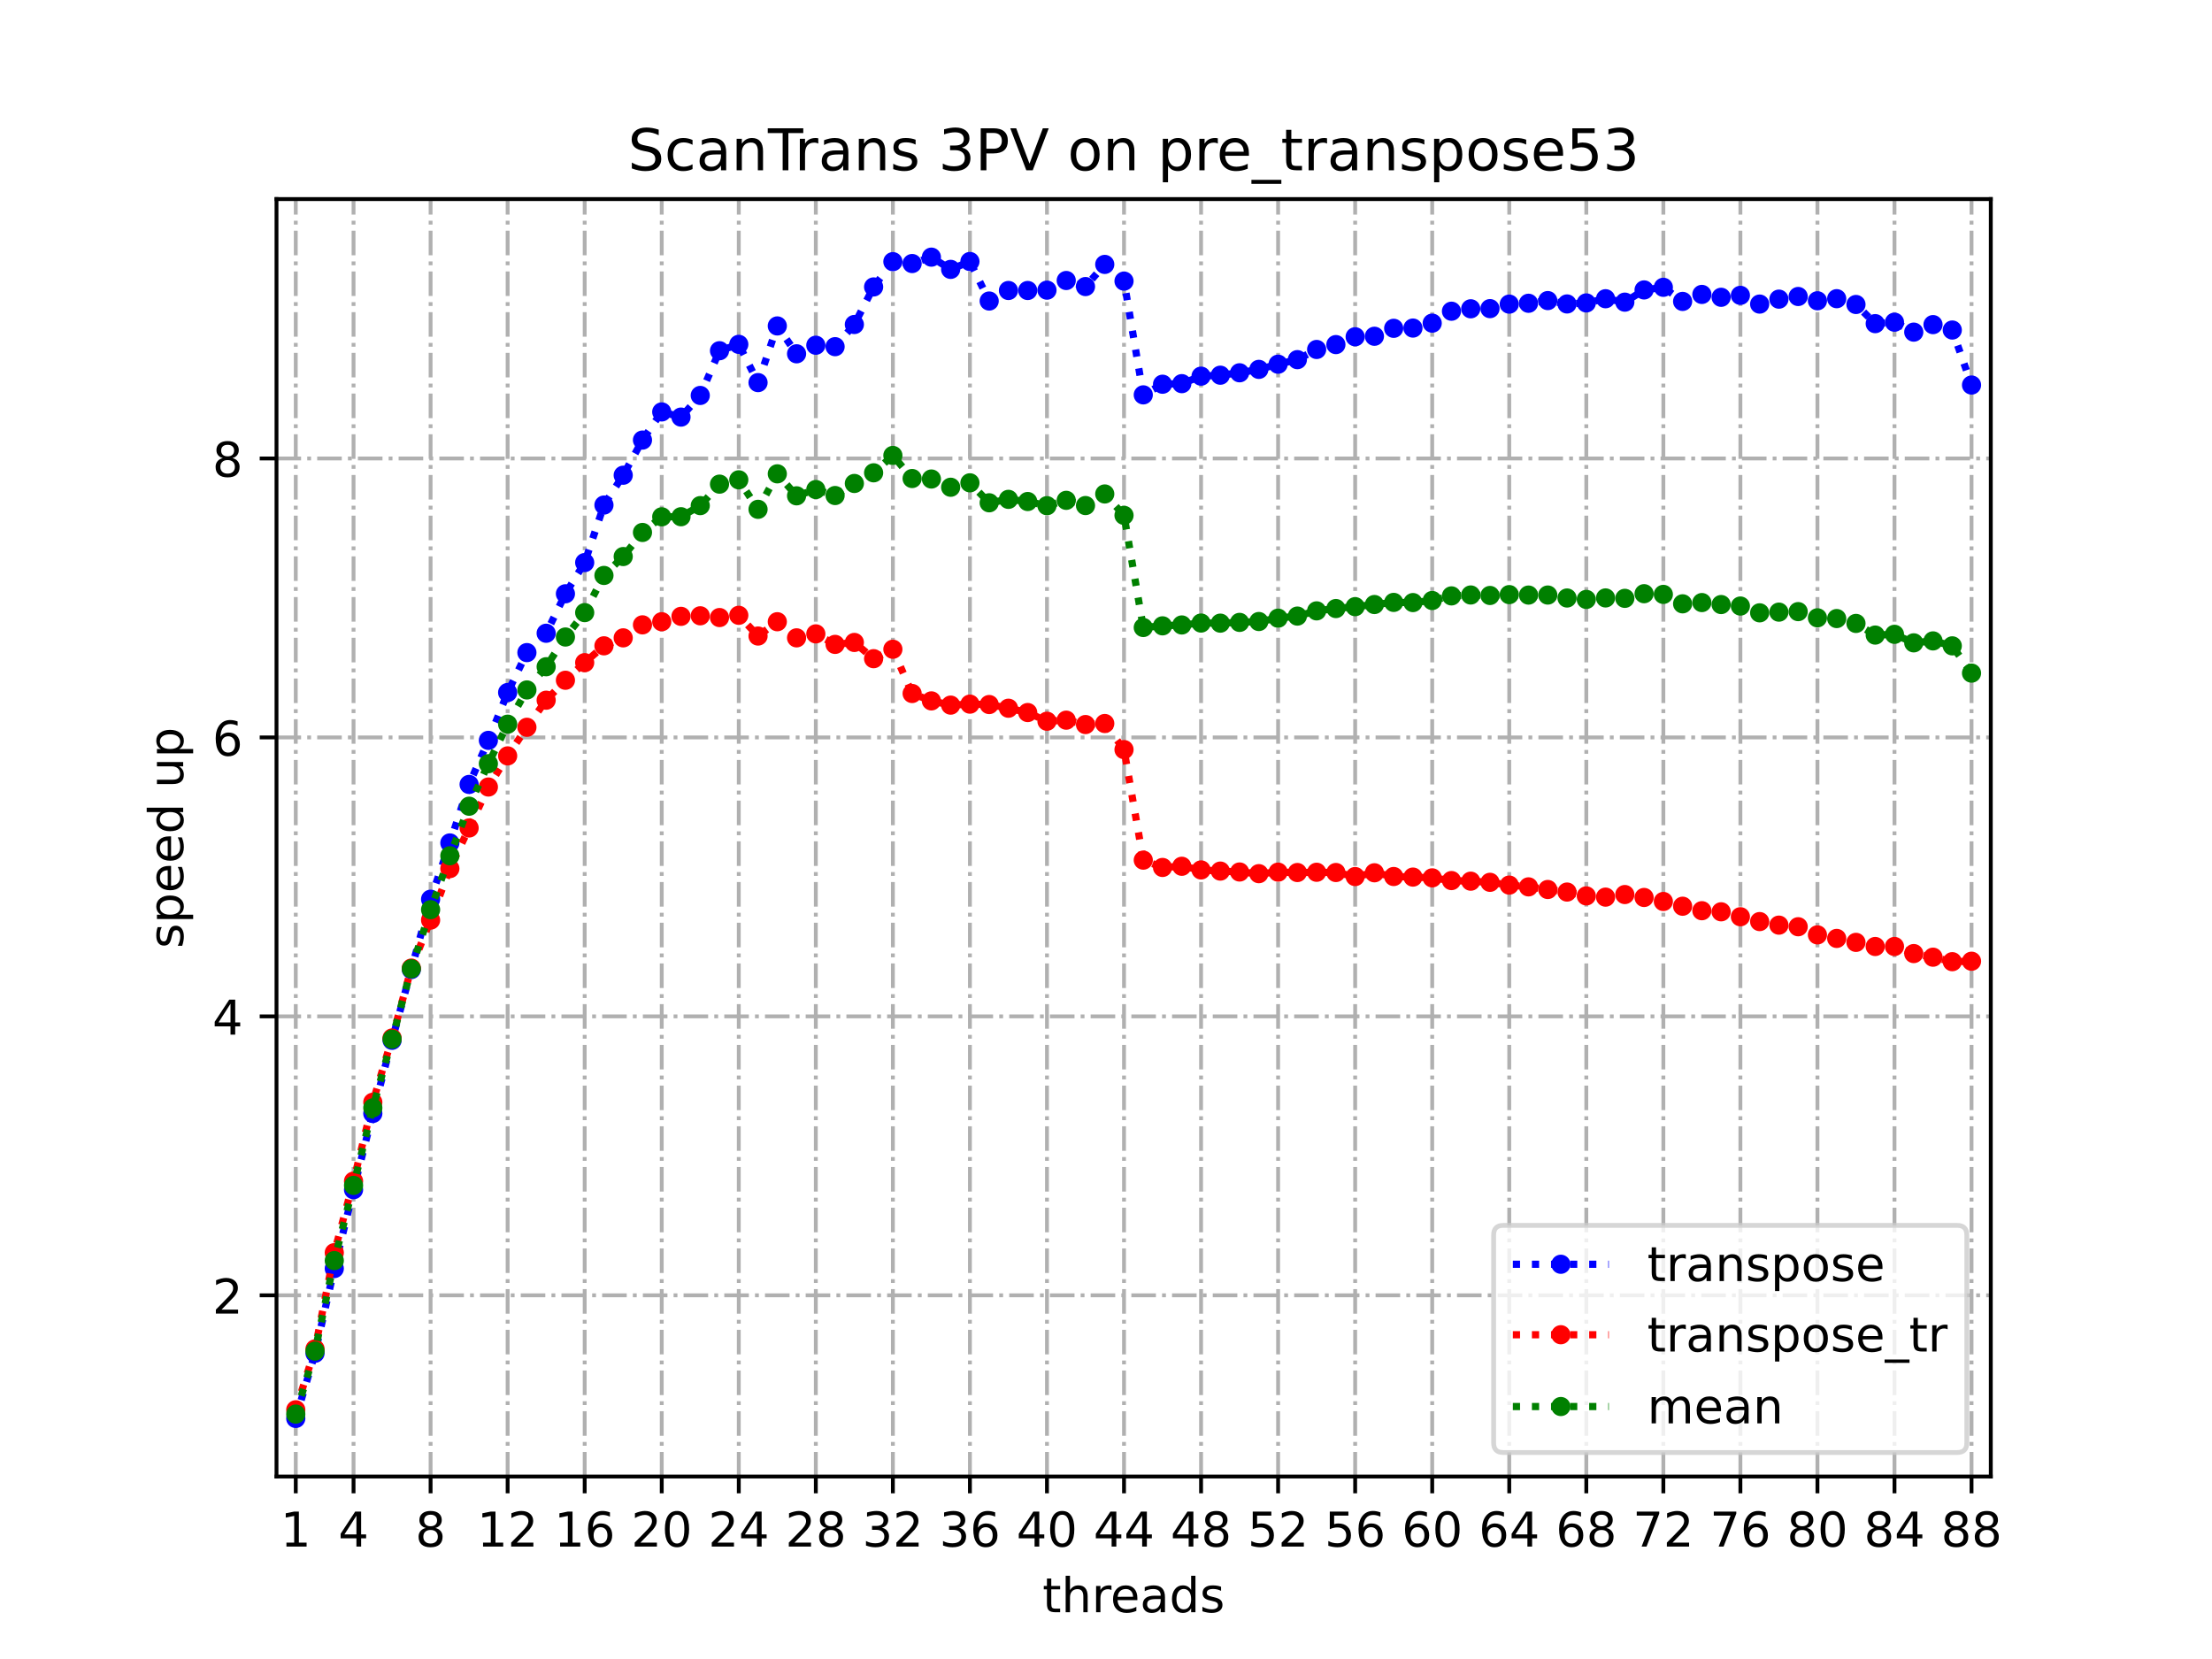 <?xml version="1.0" encoding="utf-8" standalone="no"?>
<!DOCTYPE svg PUBLIC "-//W3C//DTD SVG 1.1//EN"
  "http://www.w3.org/Graphics/SVG/1.1/DTD/svg11.dtd">
<!-- Created with matplotlib (https://matplotlib.org/) -->
<svg height="345.6pt" version="1.1" viewBox="0 0 460.8 345.6" width="460.8pt" xmlns="http://www.w3.org/2000/svg" xmlns:xlink="http://www.w3.org/1999/xlink">
 <defs>
  <style type="text/css">
*{stroke-linecap:butt;stroke-linejoin:round;}
  </style>
 </defs>
 <g id="figure_1">
  <g id="patch_1">
   <path d="M 0 345.6 
L 460.8 345.6 
L 460.8 0 
L 0 0 
z
" style="fill:#ffffff;"/>
  </g>
  <g id="axes_1">
   <g id="patch_2">
    <path d="M 57.6 307.584 
L 414.72 307.584 
L 414.72 41.472 
L 57.6 41.472 
z
" style="fill:#ffffff;"/>
   </g>
   <g id="matplotlib.axis_1">
    <g id="xtick_1">
     <g id="line2d_1">
      <path clip-path="url(#p99a5348f9f)" d="M 61.613 307.584 
L 61.613 41.472 
" style="fill:none;stroke:#b0b0b0;stroke-dasharray:5.12,1.28,0.8,1.28;stroke-dashoffset:0;stroke-width:0.8;"/>
     </g>
     <g id="line2d_2">
      <defs>
       <path d="M 0 0 
L 0 3.5 
" id="m09525f8aee" style="stroke:#000000;stroke-width:0.8;"/>
      </defs>
      <g>
       <use style="stroke:#000000;stroke-width:0.8;" x="61.613" xlink:href="#m09525f8aee" y="307.584"/>
      </g>
     </g>
     <g id="text_1">
      <!-- 1 -->
      <defs>
       <path d="M 12.406 8.297 
L 28.516 8.297 
L 28.516 63.922 
L 10.984 60.406 
L 10.984 69.391 
L 28.422 72.906 
L 38.281 72.906 
L 38.281 8.297 
L 54.391 8.297 
L 54.391 0 
L 12.406 0 
z
" id="DejaVuSans-49"/>
      </defs>
      <g transform="translate(58.431 322.182)scale(0.1 -0.1)">
       <use xlink:href="#DejaVuSans-49"/>
      </g>
     </g>
    </g>
    <g id="xtick_2">
     <g id="line2d_3">
      <path clip-path="url(#p99a5348f9f)" d="M 73.65 307.584 
L 73.65 41.472 
" style="fill:none;stroke:#b0b0b0;stroke-dasharray:5.12,1.28,0.8,1.28;stroke-dashoffset:0;stroke-width:0.8;"/>
     </g>
     <g id="line2d_4">
      <g>
       <use style="stroke:#000000;stroke-width:0.8;" x="73.65" xlink:href="#m09525f8aee" y="307.584"/>
      </g>
     </g>
     <g id="text_2">
      <!-- 4 -->
      <defs>
       <path d="M 37.797 64.312 
L 12.891 25.391 
L 37.797 25.391 
z
M 35.203 72.906 
L 47.609 72.906 
L 47.609 25.391 
L 58.016 25.391 
L 58.016 17.188 
L 47.609 17.188 
L 47.609 0 
L 37.797 0 
L 37.797 17.188 
L 4.891 17.188 
L 4.891 26.703 
z
" id="DejaVuSans-52"/>
      </defs>
      <g transform="translate(70.469 322.182)scale(0.1 -0.1)">
       <use xlink:href="#DejaVuSans-52"/>
      </g>
     </g>
    </g>
    <g id="xtick_3">
     <g id="line2d_5">
      <path clip-path="url(#p99a5348f9f)" d="M 89.701 307.584 
L 89.701 41.472 
" style="fill:none;stroke:#b0b0b0;stroke-dasharray:5.12,1.28,0.8,1.28;stroke-dashoffset:0;stroke-width:0.8;"/>
     </g>
     <g id="line2d_6">
      <g>
       <use style="stroke:#000000;stroke-width:0.8;" x="89.701" xlink:href="#m09525f8aee" y="307.584"/>
      </g>
     </g>
     <g id="text_3">
      <!-- 8 -->
      <defs>
       <path d="M 31.781 34.625 
Q 24.75 34.625 20.719 30.859 
Q 16.703 27.094 16.703 20.516 
Q 16.703 13.922 20.719 10.156 
Q 24.75 6.391 31.781 6.391 
Q 38.812 6.391 42.859 10.172 
Q 46.922 13.969 46.922 20.516 
Q 46.922 27.094 42.891 30.859 
Q 38.875 34.625 31.781 34.625 
z
M 21.922 38.812 
Q 15.578 40.375 12.031 44.719 
Q 8.5 49.078 8.5 55.328 
Q 8.5 64.062 14.719 69.141 
Q 20.953 74.219 31.781 74.219 
Q 42.672 74.219 48.875 69.141 
Q 55.078 64.062 55.078 55.328 
Q 55.078 49.078 51.531 44.719 
Q 48 40.375 41.703 38.812 
Q 48.828 37.156 52.797 32.312 
Q 56.781 27.484 56.781 20.516 
Q 56.781 9.906 50.312 4.234 
Q 43.844 -1.422 31.781 -1.422 
Q 19.734 -1.422 13.25 4.234 
Q 6.781 9.906 6.781 20.516 
Q 6.781 27.484 10.781 32.312 
Q 14.797 37.156 21.922 38.812 
z
M 18.312 54.391 
Q 18.312 48.734 21.844 45.562 
Q 25.391 42.391 31.781 42.391 
Q 38.141 42.391 41.719 45.562 
Q 45.312 48.734 45.312 54.391 
Q 45.312 60.062 41.719 63.234 
Q 38.141 66.406 31.781 66.406 
Q 25.391 66.406 21.844 63.234 
Q 18.312 60.062 18.312 54.391 
z
" id="DejaVuSans-56"/>
      </defs>
      <g transform="translate(86.519 322.182)scale(0.1 -0.1)">
       <use xlink:href="#DejaVuSans-56"/>
      </g>
     </g>
    </g>
    <g id="xtick_4">
     <g id="line2d_7">
      <path clip-path="url(#p99a5348f9f)" d="M 105.751 307.584 
L 105.751 41.472 
" style="fill:none;stroke:#b0b0b0;stroke-dasharray:5.12,1.28,0.8,1.28;stroke-dashoffset:0;stroke-width:0.8;"/>
     </g>
     <g id="line2d_8">
      <g>
       <use style="stroke:#000000;stroke-width:0.8;" x="105.751" xlink:href="#m09525f8aee" y="307.584"/>
      </g>
     </g>
     <g id="text_4">
      <!-- 12 -->
      <defs>
       <path d="M 19.188 8.297 
L 53.609 8.297 
L 53.609 0 
L 7.328 0 
L 7.328 8.297 
Q 12.938 14.109 22.625 23.891 
Q 32.328 33.688 34.812 36.531 
Q 39.547 41.844 41.422 45.531 
Q 43.312 49.219 43.312 52.781 
Q 43.312 58.594 39.234 62.25 
Q 35.156 65.922 28.609 65.922 
Q 23.969 65.922 18.812 64.312 
Q 13.672 62.703 7.812 59.422 
L 7.812 69.391 
Q 13.766 71.781 18.938 73 
Q 24.125 74.219 28.422 74.219 
Q 39.75 74.219 46.484 68.547 
Q 53.219 62.891 53.219 53.422 
Q 53.219 48.922 51.531 44.891 
Q 49.859 40.875 45.406 35.406 
Q 44.188 33.984 37.641 27.219 
Q 31.109 20.453 19.188 8.297 
z
" id="DejaVuSans-50"/>
      </defs>
      <g transform="translate(99.389 322.182)scale(0.1 -0.1)">
       <use xlink:href="#DejaVuSans-49"/>
       <use x="63.623" xlink:href="#DejaVuSans-50"/>
      </g>
     </g>
    </g>
    <g id="xtick_5">
     <g id="line2d_9">
      <path clip-path="url(#p99a5348f9f)" d="M 121.801 307.584 
L 121.801 41.472 
" style="fill:none;stroke:#b0b0b0;stroke-dasharray:5.12,1.28,0.8,1.28;stroke-dashoffset:0;stroke-width:0.8;"/>
     </g>
     <g id="line2d_10">
      <g>
       <use style="stroke:#000000;stroke-width:0.8;" x="121.801" xlink:href="#m09525f8aee" y="307.584"/>
      </g>
     </g>
     <g id="text_5">
      <!-- 16 -->
      <defs>
       <path d="M 33.016 40.375 
Q 26.375 40.375 22.484 35.828 
Q 18.609 31.297 18.609 23.391 
Q 18.609 15.531 22.484 10.953 
Q 26.375 6.391 33.016 6.391 
Q 39.656 6.391 43.531 10.953 
Q 47.406 15.531 47.406 23.391 
Q 47.406 31.297 43.531 35.828 
Q 39.656 40.375 33.016 40.375 
z
M 52.594 71.297 
L 52.594 62.312 
Q 48.875 64.062 45.094 64.984 
Q 41.312 65.922 37.594 65.922 
Q 27.828 65.922 22.672 59.328 
Q 17.531 52.734 16.797 39.406 
Q 19.672 43.656 24.016 45.922 
Q 28.375 48.188 33.594 48.188 
Q 44.578 48.188 50.953 41.516 
Q 57.328 34.859 57.328 23.391 
Q 57.328 12.156 50.688 5.359 
Q 44.047 -1.422 33.016 -1.422 
Q 20.359 -1.422 13.672 8.266 
Q 6.984 17.969 6.984 36.375 
Q 6.984 53.656 15.188 63.938 
Q 23.391 74.219 37.203 74.219 
Q 40.922 74.219 44.703 73.484 
Q 48.484 72.75 52.594 71.297 
z
" id="DejaVuSans-54"/>
      </defs>
      <g transform="translate(115.439 322.182)scale(0.1 -0.1)">
       <use xlink:href="#DejaVuSans-49"/>
       <use x="63.623" xlink:href="#DejaVuSans-54"/>
      </g>
     </g>
    </g>
    <g id="xtick_6">
     <g id="line2d_11">
      <path clip-path="url(#p99a5348f9f)" d="M 137.852 307.584 
L 137.852 41.472 
" style="fill:none;stroke:#b0b0b0;stroke-dasharray:5.12,1.28,0.8,1.28;stroke-dashoffset:0;stroke-width:0.8;"/>
     </g>
     <g id="line2d_12">
      <g>
       <use style="stroke:#000000;stroke-width:0.8;" x="137.852" xlink:href="#m09525f8aee" y="307.584"/>
      </g>
     </g>
     <g id="text_6">
      <!-- 20 -->
      <defs>
       <path d="M 31.781 66.406 
Q 24.172 66.406 20.328 58.906 
Q 16.5 51.422 16.5 36.375 
Q 16.5 21.391 20.328 13.891 
Q 24.172 6.391 31.781 6.391 
Q 39.453 6.391 43.281 13.891 
Q 47.125 21.391 47.125 36.375 
Q 47.125 51.422 43.281 58.906 
Q 39.453 66.406 31.781 66.406 
z
M 31.781 74.219 
Q 44.047 74.219 50.516 64.516 
Q 56.984 54.828 56.984 36.375 
Q 56.984 17.969 50.516 8.266 
Q 44.047 -1.422 31.781 -1.422 
Q 19.531 -1.422 13.062 8.266 
Q 6.594 17.969 6.594 36.375 
Q 6.594 54.828 13.062 64.516 
Q 19.531 74.219 31.781 74.219 
z
" id="DejaVuSans-48"/>
      </defs>
      <g transform="translate(131.489 322.182)scale(0.1 -0.1)">
       <use xlink:href="#DejaVuSans-50"/>
       <use x="63.623" xlink:href="#DejaVuSans-48"/>
      </g>
     </g>
    </g>
    <g id="xtick_7">
     <g id="line2d_13">
      <path clip-path="url(#p99a5348f9f)" d="M 153.902 307.584 
L 153.902 41.472 
" style="fill:none;stroke:#b0b0b0;stroke-dasharray:5.12,1.28,0.8,1.28;stroke-dashoffset:0;stroke-width:0.8;"/>
     </g>
     <g id="line2d_14">
      <g>
       <use style="stroke:#000000;stroke-width:0.8;" x="153.902" xlink:href="#m09525f8aee" y="307.584"/>
      </g>
     </g>
     <g id="text_7">
      <!-- 24 -->
      <g transform="translate(147.54 322.182)scale(0.1 -0.1)">
       <use xlink:href="#DejaVuSans-50"/>
       <use x="63.623" xlink:href="#DejaVuSans-52"/>
      </g>
     </g>
    </g>
    <g id="xtick_8">
     <g id="line2d_15">
      <path clip-path="url(#p99a5348f9f)" d="M 169.952 307.584 
L 169.952 41.472 
" style="fill:none;stroke:#b0b0b0;stroke-dasharray:5.12,1.28,0.8,1.28;stroke-dashoffset:0;stroke-width:0.8;"/>
     </g>
     <g id="line2d_16">
      <g>
       <use style="stroke:#000000;stroke-width:0.8;" x="169.952" xlink:href="#m09525f8aee" y="307.584"/>
      </g>
     </g>
     <g id="text_8">
      <!-- 28 -->
      <g transform="translate(163.59 322.182)scale(0.1 -0.1)">
       <use xlink:href="#DejaVuSans-50"/>
       <use x="63.623" xlink:href="#DejaVuSans-56"/>
      </g>
     </g>
    </g>
    <g id="xtick_9">
     <g id="line2d_17">
      <path clip-path="url(#p99a5348f9f)" d="M 186.003 307.584 
L 186.003 41.472 
" style="fill:none;stroke:#b0b0b0;stroke-dasharray:5.12,1.28,0.8,1.28;stroke-dashoffset:0;stroke-width:0.8;"/>
     </g>
     <g id="line2d_18">
      <g>
       <use style="stroke:#000000;stroke-width:0.8;" x="186.003" xlink:href="#m09525f8aee" y="307.584"/>
      </g>
     </g>
     <g id="text_9">
      <!-- 32 -->
      <defs>
       <path d="M 40.578 39.312 
Q 47.656 37.797 51.625 33 
Q 55.609 28.219 55.609 21.188 
Q 55.609 10.406 48.188 4.484 
Q 40.766 -1.422 27.094 -1.422 
Q 22.516 -1.422 17.656 -0.516 
Q 12.797 0.391 7.625 2.203 
L 7.625 11.719 
Q 11.719 9.328 16.594 8.109 
Q 21.484 6.891 26.812 6.891 
Q 36.078 6.891 40.938 10.547 
Q 45.797 14.203 45.797 21.188 
Q 45.797 27.641 41.281 31.266 
Q 36.766 34.906 28.719 34.906 
L 20.219 34.906 
L 20.219 43.016 
L 29.109 43.016 
Q 36.375 43.016 40.234 45.922 
Q 44.094 48.828 44.094 54.297 
Q 44.094 59.906 40.109 62.906 
Q 36.141 65.922 28.719 65.922 
Q 24.656 65.922 20.016 65.031 
Q 15.375 64.156 9.812 62.312 
L 9.812 71.094 
Q 15.438 72.656 20.344 73.438 
Q 25.25 74.219 29.594 74.219 
Q 40.828 74.219 47.359 69.109 
Q 53.906 64.016 53.906 55.328 
Q 53.906 49.266 50.438 45.094 
Q 46.969 40.922 40.578 39.312 
z
" id="DejaVuSans-51"/>
      </defs>
      <g transform="translate(179.64 322.182)scale(0.1 -0.1)">
       <use xlink:href="#DejaVuSans-51"/>
       <use x="63.623" xlink:href="#DejaVuSans-50"/>
      </g>
     </g>
    </g>
    <g id="xtick_10">
     <g id="line2d_19">
      <path clip-path="url(#p99a5348f9f)" d="M 202.053 307.584 
L 202.053 41.472 
" style="fill:none;stroke:#b0b0b0;stroke-dasharray:5.12,1.28,0.8,1.28;stroke-dashoffset:0;stroke-width:0.8;"/>
     </g>
     <g id="line2d_20">
      <g>
       <use style="stroke:#000000;stroke-width:0.8;" x="202.053" xlink:href="#m09525f8aee" y="307.584"/>
      </g>
     </g>
     <g id="text_10">
      <!-- 36 -->
      <g transform="translate(195.691 322.182)scale(0.1 -0.1)">
       <use xlink:href="#DejaVuSans-51"/>
       <use x="63.623" xlink:href="#DejaVuSans-54"/>
      </g>
     </g>
    </g>
    <g id="xtick_11">
     <g id="line2d_21">
      <path clip-path="url(#p99a5348f9f)" d="M 218.103 307.584 
L 218.103 41.472 
" style="fill:none;stroke:#b0b0b0;stroke-dasharray:5.12,1.28,0.8,1.28;stroke-dashoffset:0;stroke-width:0.8;"/>
     </g>
     <g id="line2d_22">
      <g>
       <use style="stroke:#000000;stroke-width:0.8;" x="218.103" xlink:href="#m09525f8aee" y="307.584"/>
      </g>
     </g>
     <g id="text_11">
      <!-- 40 -->
      <g transform="translate(211.741 322.182)scale(0.1 -0.1)">
       <use xlink:href="#DejaVuSans-52"/>
       <use x="63.623" xlink:href="#DejaVuSans-48"/>
      </g>
     </g>
    </g>
    <g id="xtick_12">
     <g id="line2d_23">
      <path clip-path="url(#p99a5348f9f)" d="M 234.154 307.584 
L 234.154 41.472 
" style="fill:none;stroke:#b0b0b0;stroke-dasharray:5.12,1.28,0.8,1.28;stroke-dashoffset:0;stroke-width:0.8;"/>
     </g>
     <g id="line2d_24">
      <g>
       <use style="stroke:#000000;stroke-width:0.8;" x="234.154" xlink:href="#m09525f8aee" y="307.584"/>
      </g>
     </g>
     <g id="text_12">
      <!-- 44 -->
      <g transform="translate(227.791 322.182)scale(0.1 -0.1)">
       <use xlink:href="#DejaVuSans-52"/>
       <use x="63.623" xlink:href="#DejaVuSans-52"/>
      </g>
     </g>
    </g>
    <g id="xtick_13">
     <g id="line2d_25">
      <path clip-path="url(#p99a5348f9f)" d="M 250.204 307.584 
L 250.204 41.472 
" style="fill:none;stroke:#b0b0b0;stroke-dasharray:5.12,1.28,0.8,1.28;stroke-dashoffset:0;stroke-width:0.8;"/>
     </g>
     <g id="line2d_26">
      <g>
       <use style="stroke:#000000;stroke-width:0.8;" x="250.204" xlink:href="#m09525f8aee" y="307.584"/>
      </g>
     </g>
     <g id="text_13">
      <!-- 48 -->
      <g transform="translate(243.842 322.182)scale(0.1 -0.1)">
       <use xlink:href="#DejaVuSans-52"/>
       <use x="63.623" xlink:href="#DejaVuSans-56"/>
      </g>
     </g>
    </g>
    <g id="xtick_14">
     <g id="line2d_27">
      <path clip-path="url(#p99a5348f9f)" d="M 266.254 307.584 
L 266.254 41.472 
" style="fill:none;stroke:#b0b0b0;stroke-dasharray:5.12,1.28,0.8,1.28;stroke-dashoffset:0;stroke-width:0.8;"/>
     </g>
     <g id="line2d_28">
      <g>
       <use style="stroke:#000000;stroke-width:0.8;" x="266.254" xlink:href="#m09525f8aee" y="307.584"/>
      </g>
     </g>
     <g id="text_14">
      <!-- 52 -->
      <defs>
       <path d="M 10.797 72.906 
L 49.516 72.906 
L 49.516 64.594 
L 19.828 64.594 
L 19.828 46.734 
Q 21.969 47.469 24.109 47.828 
Q 26.266 48.188 28.422 48.188 
Q 40.625 48.188 47.75 41.5 
Q 54.891 34.812 54.891 23.391 
Q 54.891 11.625 47.562 5.094 
Q 40.234 -1.422 26.906 -1.422 
Q 22.312 -1.422 17.547 -0.641 
Q 12.797 0.141 7.719 1.703 
L 7.719 11.625 
Q 12.109 9.234 16.797 8.062 
Q 21.484 6.891 26.703 6.891 
Q 35.156 6.891 40.078 11.328 
Q 45.016 15.766 45.016 23.391 
Q 45.016 31 40.078 35.438 
Q 35.156 39.891 26.703 39.891 
Q 22.75 39.891 18.812 39.016 
Q 14.891 38.141 10.797 36.281 
z
" id="DejaVuSans-53"/>
      </defs>
      <g transform="translate(259.892 322.182)scale(0.1 -0.1)">
       <use xlink:href="#DejaVuSans-53"/>
       <use x="63.623" xlink:href="#DejaVuSans-50"/>
      </g>
     </g>
    </g>
    <g id="xtick_15">
     <g id="line2d_29">
      <path clip-path="url(#p99a5348f9f)" d="M 282.305 307.584 
L 282.305 41.472 
" style="fill:none;stroke:#b0b0b0;stroke-dasharray:5.12,1.28,0.8,1.28;stroke-dashoffset:0;stroke-width:0.8;"/>
     </g>
     <g id="line2d_30">
      <g>
       <use style="stroke:#000000;stroke-width:0.8;" x="282.305" xlink:href="#m09525f8aee" y="307.584"/>
      </g>
     </g>
     <g id="text_15">
      <!-- 56 -->
      <g transform="translate(275.942 322.182)scale(0.1 -0.1)">
       <use xlink:href="#DejaVuSans-53"/>
       <use x="63.623" xlink:href="#DejaVuSans-54"/>
      </g>
     </g>
    </g>
    <g id="xtick_16">
     <g id="line2d_31">
      <path clip-path="url(#p99a5348f9f)" d="M 298.355 307.584 
L 298.355 41.472 
" style="fill:none;stroke:#b0b0b0;stroke-dasharray:5.12,1.28,0.8,1.28;stroke-dashoffset:0;stroke-width:0.8;"/>
     </g>
     <g id="line2d_32">
      <g>
       <use style="stroke:#000000;stroke-width:0.8;" x="298.355" xlink:href="#m09525f8aee" y="307.584"/>
      </g>
     </g>
     <g id="text_16">
      <!-- 60 -->
      <g transform="translate(291.993 322.182)scale(0.1 -0.1)">
       <use xlink:href="#DejaVuSans-54"/>
       <use x="63.623" xlink:href="#DejaVuSans-48"/>
      </g>
     </g>
    </g>
    <g id="xtick_17">
     <g id="line2d_33">
      <path clip-path="url(#p99a5348f9f)" d="M 314.405 307.584 
L 314.405 41.472 
" style="fill:none;stroke:#b0b0b0;stroke-dasharray:5.12,1.28,0.8,1.28;stroke-dashoffset:0;stroke-width:0.8;"/>
     </g>
     <g id="line2d_34">
      <g>
       <use style="stroke:#000000;stroke-width:0.8;" x="314.405" xlink:href="#m09525f8aee" y="307.584"/>
      </g>
     </g>
     <g id="text_17">
      <!-- 64 -->
      <g transform="translate(308.043 322.182)scale(0.1 -0.1)">
       <use xlink:href="#DejaVuSans-54"/>
       <use x="63.623" xlink:href="#DejaVuSans-52"/>
      </g>
     </g>
    </g>
    <g id="xtick_18">
     <g id="line2d_35">
      <path clip-path="url(#p99a5348f9f)" d="M 330.456 307.584 
L 330.456 41.472 
" style="fill:none;stroke:#b0b0b0;stroke-dasharray:5.12,1.28,0.8,1.28;stroke-dashoffset:0;stroke-width:0.8;"/>
     </g>
     <g id="line2d_36">
      <g>
       <use style="stroke:#000000;stroke-width:0.8;" x="330.456" xlink:href="#m09525f8aee" y="307.584"/>
      </g>
     </g>
     <g id="text_18">
      <!-- 68 -->
      <g transform="translate(324.093 322.182)scale(0.1 -0.1)">
       <use xlink:href="#DejaVuSans-54"/>
       <use x="63.623" xlink:href="#DejaVuSans-56"/>
      </g>
     </g>
    </g>
    <g id="xtick_19">
     <g id="line2d_37">
      <path clip-path="url(#p99a5348f9f)" d="M 346.506 307.584 
L 346.506 41.472 
" style="fill:none;stroke:#b0b0b0;stroke-dasharray:5.12,1.28,0.8,1.28;stroke-dashoffset:0;stroke-width:0.8;"/>
     </g>
     <g id="line2d_38">
      <g>
       <use style="stroke:#000000;stroke-width:0.8;" x="346.506" xlink:href="#m09525f8aee" y="307.584"/>
      </g>
     </g>
     <g id="text_19">
      <!-- 72 -->
      <defs>
       <path d="M 8.203 72.906 
L 55.078 72.906 
L 55.078 68.703 
L 28.609 0 
L 18.312 0 
L 43.219 64.594 
L 8.203 64.594 
z
" id="DejaVuSans-55"/>
      </defs>
      <g transform="translate(340.144 322.182)scale(0.1 -0.1)">
       <use xlink:href="#DejaVuSans-55"/>
       <use x="63.623" xlink:href="#DejaVuSans-50"/>
      </g>
     </g>
    </g>
    <g id="xtick_20">
     <g id="line2d_39">
      <path clip-path="url(#p99a5348f9f)" d="M 362.556 307.584 
L 362.556 41.472 
" style="fill:none;stroke:#b0b0b0;stroke-dasharray:5.12,1.28,0.8,1.28;stroke-dashoffset:0;stroke-width:0.8;"/>
     </g>
     <g id="line2d_40">
      <g>
       <use style="stroke:#000000;stroke-width:0.8;" x="362.556" xlink:href="#m09525f8aee" y="307.584"/>
      </g>
     </g>
     <g id="text_20">
      <!-- 76 -->
      <g transform="translate(356.194 322.182)scale(0.1 -0.1)">
       <use xlink:href="#DejaVuSans-55"/>
       <use x="63.623" xlink:href="#DejaVuSans-54"/>
      </g>
     </g>
    </g>
    <g id="xtick_21">
     <g id="line2d_41">
      <path clip-path="url(#p99a5348f9f)" d="M 378.607 307.584 
L 378.607 41.472 
" style="fill:none;stroke:#b0b0b0;stroke-dasharray:5.12,1.28,0.8,1.28;stroke-dashoffset:0;stroke-width:0.8;"/>
     </g>
     <g id="line2d_42">
      <g>
       <use style="stroke:#000000;stroke-width:0.8;" x="378.607" xlink:href="#m09525f8aee" y="307.584"/>
      </g>
     </g>
     <g id="text_21">
      <!-- 80 -->
      <g transform="translate(372.244 322.182)scale(0.1 -0.1)">
       <use xlink:href="#DejaVuSans-56"/>
       <use x="63.623" xlink:href="#DejaVuSans-48"/>
      </g>
     </g>
    </g>
    <g id="xtick_22">
     <g id="line2d_43">
      <path clip-path="url(#p99a5348f9f)" d="M 394.657 307.584 
L 394.657 41.472 
" style="fill:none;stroke:#b0b0b0;stroke-dasharray:5.12,1.28,0.8,1.28;stroke-dashoffset:0;stroke-width:0.8;"/>
     </g>
     <g id="line2d_44">
      <g>
       <use style="stroke:#000000;stroke-width:0.8;" x="394.657" xlink:href="#m09525f8aee" y="307.584"/>
      </g>
     </g>
     <g id="text_22">
      <!-- 84 -->
      <g transform="translate(388.295 322.182)scale(0.1 -0.1)">
       <use xlink:href="#DejaVuSans-56"/>
       <use x="63.623" xlink:href="#DejaVuSans-52"/>
      </g>
     </g>
    </g>
    <g id="xtick_23">
     <g id="line2d_45">
      <path clip-path="url(#p99a5348f9f)" d="M 410.707 307.584 
L 410.707 41.472 
" style="fill:none;stroke:#b0b0b0;stroke-dasharray:5.12,1.28,0.8,1.28;stroke-dashoffset:0;stroke-width:0.8;"/>
     </g>
     <g id="line2d_46">
      <g>
       <use style="stroke:#000000;stroke-width:0.8;" x="410.707" xlink:href="#m09525f8aee" y="307.584"/>
      </g>
     </g>
     <g id="text_23">
      <!-- 88 -->
      <g transform="translate(404.345 322.182)scale(0.1 -0.1)">
       <use xlink:href="#DejaVuSans-56"/>
       <use x="63.623" xlink:href="#DejaVuSans-56"/>
      </g>
     </g>
    </g>
    <g id="text_24">
     <!-- threads -->
     <defs>
      <path d="M 18.312 70.219 
L 18.312 54.688 
L 36.812 54.688 
L 36.812 47.703 
L 18.312 47.703 
L 18.312 18.016 
Q 18.312 11.328 20.141 9.422 
Q 21.969 7.516 27.594 7.516 
L 36.812 7.516 
L 36.812 0 
L 27.594 0 
Q 17.188 0 13.234 3.875 
Q 9.281 7.766 9.281 18.016 
L 9.281 47.703 
L 2.688 47.703 
L 2.688 54.688 
L 9.281 54.688 
L 9.281 70.219 
z
" id="DejaVuSans-116"/>
      <path d="M 54.891 33.016 
L 54.891 0 
L 45.906 0 
L 45.906 32.719 
Q 45.906 40.484 42.875 44.328 
Q 39.844 48.188 33.797 48.188 
Q 26.516 48.188 22.312 43.547 
Q 18.109 38.922 18.109 30.906 
L 18.109 0 
L 9.078 0 
L 9.078 75.984 
L 18.109 75.984 
L 18.109 46.188 
Q 21.344 51.125 25.703 53.562 
Q 30.078 56 35.797 56 
Q 45.219 56 50.047 50.172 
Q 54.891 44.344 54.891 33.016 
z
" id="DejaVuSans-104"/>
      <path d="M 41.109 46.297 
Q 39.594 47.172 37.812 47.578 
Q 36.031 48 33.891 48 
Q 26.266 48 22.188 43.047 
Q 18.109 38.094 18.109 28.812 
L 18.109 0 
L 9.078 0 
L 9.078 54.688 
L 18.109 54.688 
L 18.109 46.188 
Q 20.953 51.172 25.484 53.578 
Q 30.031 56 36.531 56 
Q 37.453 56 38.578 55.875 
Q 39.703 55.766 41.062 55.516 
z
" id="DejaVuSans-114"/>
      <path d="M 56.203 29.594 
L 56.203 25.203 
L 14.891 25.203 
Q 15.484 15.922 20.484 11.062 
Q 25.484 6.203 34.422 6.203 
Q 39.594 6.203 44.453 7.469 
Q 49.312 8.734 54.109 11.281 
L 54.109 2.781 
Q 49.266 0.734 44.188 -0.344 
Q 39.109 -1.422 33.891 -1.422 
Q 20.797 -1.422 13.156 6.188 
Q 5.516 13.812 5.516 26.812 
Q 5.516 40.234 12.766 48.109 
Q 20.016 56 32.328 56 
Q 43.359 56 49.781 48.891 
Q 56.203 41.797 56.203 29.594 
z
M 47.219 32.234 
Q 47.125 39.594 43.094 43.984 
Q 39.062 48.391 32.422 48.391 
Q 24.906 48.391 20.391 44.141 
Q 15.875 39.891 15.188 32.172 
z
" id="DejaVuSans-101"/>
      <path d="M 34.281 27.484 
Q 23.391 27.484 19.188 25 
Q 14.984 22.516 14.984 16.5 
Q 14.984 11.719 18.141 8.906 
Q 21.297 6.109 26.703 6.109 
Q 34.188 6.109 38.703 11.406 
Q 43.219 16.703 43.219 25.484 
L 43.219 27.484 
z
M 52.203 31.203 
L 52.203 0 
L 43.219 0 
L 43.219 8.297 
Q 40.141 3.328 35.547 0.953 
Q 30.953 -1.422 24.312 -1.422 
Q 15.922 -1.422 10.953 3.297 
Q 6 8.016 6 15.922 
Q 6 25.141 12.172 29.828 
Q 18.359 34.516 30.609 34.516 
L 43.219 34.516 
L 43.219 35.406 
Q 43.219 41.609 39.141 45 
Q 35.062 48.391 27.688 48.391 
Q 23 48.391 18.547 47.266 
Q 14.109 46.141 10.016 43.891 
L 10.016 52.203 
Q 14.938 54.109 19.578 55.047 
Q 24.219 56 28.609 56 
Q 40.484 56 46.344 49.844 
Q 52.203 43.703 52.203 31.203 
z
" id="DejaVuSans-97"/>
      <path d="M 45.406 46.391 
L 45.406 75.984 
L 54.391 75.984 
L 54.391 0 
L 45.406 0 
L 45.406 8.203 
Q 42.578 3.328 38.25 0.953 
Q 33.938 -1.422 27.875 -1.422 
Q 17.969 -1.422 11.734 6.484 
Q 5.516 14.406 5.516 27.297 
Q 5.516 40.188 11.734 48.094 
Q 17.969 56 27.875 56 
Q 33.938 56 38.25 53.625 
Q 42.578 51.266 45.406 46.391 
z
M 14.797 27.297 
Q 14.797 17.391 18.875 11.75 
Q 22.953 6.109 30.078 6.109 
Q 37.203 6.109 41.297 11.75 
Q 45.406 17.391 45.406 27.297 
Q 45.406 37.203 41.297 42.844 
Q 37.203 48.484 30.078 48.484 
Q 22.953 48.484 18.875 42.844 
Q 14.797 37.203 14.797 27.297 
z
" id="DejaVuSans-100"/>
      <path d="M 44.281 53.078 
L 44.281 44.578 
Q 40.484 46.531 36.375 47.5 
Q 32.281 48.484 27.875 48.484 
Q 21.188 48.484 17.844 46.438 
Q 14.5 44.391 14.5 40.281 
Q 14.5 37.156 16.891 35.375 
Q 19.281 33.594 26.516 31.984 
L 29.594 31.297 
Q 39.156 29.25 43.188 25.516 
Q 47.219 21.781 47.219 15.094 
Q 47.219 7.469 41.188 3.016 
Q 35.156 -1.422 24.609 -1.422 
Q 20.219 -1.422 15.453 -0.562 
Q 10.688 0.297 5.422 2 
L 5.422 11.281 
Q 10.406 8.688 15.234 7.391 
Q 20.062 6.109 24.812 6.109 
Q 31.156 6.109 34.562 8.281 
Q 37.984 10.453 37.984 14.406 
Q 37.984 18.062 35.516 20.016 
Q 33.062 21.969 24.703 23.781 
L 21.578 24.516 
Q 13.234 26.266 9.516 29.906 
Q 5.812 33.547 5.812 39.891 
Q 5.812 47.609 11.281 51.797 
Q 16.75 56 26.812 56 
Q 31.781 56 36.172 55.266 
Q 40.578 54.547 44.281 53.078 
z
" id="DejaVuSans-115"/>
     </defs>
     <g transform="translate(217.169 335.861)scale(0.1 -0.1)">
      <use xlink:href="#DejaVuSans-116"/>
      <use x="39.209" xlink:href="#DejaVuSans-104"/>
      <use x="102.588" xlink:href="#DejaVuSans-114"/>
      <use x="141.451" xlink:href="#DejaVuSans-101"/>
      <use x="202.975" xlink:href="#DejaVuSans-97"/>
      <use x="264.254" xlink:href="#DejaVuSans-100"/>
      <use x="327.73" xlink:href="#DejaVuSans-115"/>
     </g>
    </g>
   </g>
   <g id="matplotlib.axis_2">
    <g id="ytick_1">
     <g id="line2d_47">
      <path clip-path="url(#p99a5348f9f)" d="M 57.6 269.843 
L 414.72 269.843 
" style="fill:none;stroke:#b0b0b0;stroke-dasharray:5.12,1.28,0.8,1.28;stroke-dashoffset:0;stroke-width:0.8;"/>
     </g>
     <g id="line2d_48">
      <defs>
       <path d="M 0 0 
L -3.5 0 
" id="ma4dcc3dd1e" style="stroke:#000000;stroke-width:0.8;"/>
      </defs>
      <g>
       <use style="stroke:#000000;stroke-width:0.8;" x="57.6" xlink:href="#ma4dcc3dd1e" y="269.843"/>
      </g>
     </g>
     <g id="text_25">
      <!-- 2 -->
      <g transform="translate(44.237 273.642)scale(0.1 -0.1)">
       <use xlink:href="#DejaVuSans-50"/>
      </g>
     </g>
    </g>
    <g id="ytick_2">
     <g id="line2d_49">
      <path clip-path="url(#p99a5348f9f)" d="M 57.6 211.73 
L 414.72 211.73 
" style="fill:none;stroke:#b0b0b0;stroke-dasharray:5.12,1.28,0.8,1.28;stroke-dashoffset:0;stroke-width:0.8;"/>
     </g>
     <g id="line2d_50">
      <g>
       <use style="stroke:#000000;stroke-width:0.8;" x="57.6" xlink:href="#ma4dcc3dd1e" y="211.73"/>
      </g>
     </g>
     <g id="text_26">
      <!-- 4 -->
      <g transform="translate(44.237 215.53)scale(0.1 -0.1)">
       <use xlink:href="#DejaVuSans-52"/>
      </g>
     </g>
    </g>
    <g id="ytick_3">
     <g id="line2d_51">
      <path clip-path="url(#p99a5348f9f)" d="M 57.6 153.618 
L 414.72 153.618 
" style="fill:none;stroke:#b0b0b0;stroke-dasharray:5.12,1.28,0.8,1.28;stroke-dashoffset:0;stroke-width:0.8;"/>
     </g>
     <g id="line2d_52">
      <g>
       <use style="stroke:#000000;stroke-width:0.8;" x="57.6" xlink:href="#ma4dcc3dd1e" y="153.618"/>
      </g>
     </g>
     <g id="text_27">
      <!-- 6 -->
      <g transform="translate(44.237 157.417)scale(0.1 -0.1)">
       <use xlink:href="#DejaVuSans-54"/>
      </g>
     </g>
    </g>
    <g id="ytick_4">
     <g id="line2d_53">
      <path clip-path="url(#p99a5348f9f)" d="M 57.6 95.506 
L 414.72 95.506 
" style="fill:none;stroke:#b0b0b0;stroke-dasharray:5.12,1.28,0.8,1.28;stroke-dashoffset:0;stroke-width:0.8;"/>
     </g>
     <g id="line2d_54">
      <g>
       <use style="stroke:#000000;stroke-width:0.8;" x="57.6" xlink:href="#ma4dcc3dd1e" y="95.506"/>
      </g>
     </g>
     <g id="text_28">
      <!-- 8 -->
      <g transform="translate(44.237 99.305)scale(0.1 -0.1)">
       <use xlink:href="#DejaVuSans-56"/>
      </g>
     </g>
    </g>
    <g id="text_29">
     <!-- speed up -->
     <defs>
      <path d="M 18.109 8.203 
L 18.109 -20.797 
L 9.078 -20.797 
L 9.078 54.688 
L 18.109 54.688 
L 18.109 46.391 
Q 20.953 51.266 25.266 53.625 
Q 29.594 56 35.594 56 
Q 45.562 56 51.781 48.094 
Q 58.016 40.188 58.016 27.297 
Q 58.016 14.406 51.781 6.484 
Q 45.562 -1.422 35.594 -1.422 
Q 29.594 -1.422 25.266 0.953 
Q 20.953 3.328 18.109 8.203 
z
M 48.688 27.297 
Q 48.688 37.203 44.609 42.844 
Q 40.531 48.484 33.406 48.484 
Q 26.266 48.484 22.188 42.844 
Q 18.109 37.203 18.109 27.297 
Q 18.109 17.391 22.188 11.75 
Q 26.266 6.109 33.406 6.109 
Q 40.531 6.109 44.609 11.75 
Q 48.688 17.391 48.688 27.297 
z
" id="DejaVuSans-112"/>
      <path id="DejaVuSans-32"/>
      <path d="M 8.5 21.578 
L 8.5 54.688 
L 17.484 54.688 
L 17.484 21.922 
Q 17.484 14.156 20.5 10.266 
Q 23.531 6.391 29.594 6.391 
Q 36.859 6.391 41.078 11.031 
Q 45.312 15.672 45.312 23.688 
L 45.312 54.688 
L 54.297 54.688 
L 54.297 0 
L 45.312 0 
L 45.312 8.406 
Q 42.047 3.422 37.719 1 
Q 33.406 -1.422 27.688 -1.422 
Q 18.266 -1.422 13.375 4.438 
Q 8.5 10.297 8.5 21.578 
z
M 31.109 56 
z
" id="DejaVuSans-117"/>
     </defs>
     <g transform="translate(38.158 197.566)rotate(-90)scale(0.1 -0.1)">
      <use xlink:href="#DejaVuSans-115"/>
      <use x="52.1" xlink:href="#DejaVuSans-112"/>
      <use x="115.576" xlink:href="#DejaVuSans-101"/>
      <use x="177.1" xlink:href="#DejaVuSans-101"/>
      <use x="238.623" xlink:href="#DejaVuSans-100"/>
      <use x="302.1" xlink:href="#DejaVuSans-32"/>
      <use x="333.887" xlink:href="#DejaVuSans-117"/>
      <use x="397.266" xlink:href="#DejaVuSans-112"/>
     </g>
    </g>
   </g>
   <g id="line2d_55">
    <path clip-path="url(#p99a5348f9f)" d="M 61.613 295.488 
L 65.625 281.907 
L 69.638 264.265 
L 73.65 247.835 
L 77.663 231.954 
L 81.676 216.712 
L 85.688 201.972 
L 89.701 187.324 
L 93.713 175.599 
L 97.726 163.411 
L 101.738 154.232 
L 105.751 144.261 
L 109.764 135.948 
L 113.776 131.919 
L 117.789 123.695 
L 121.801 117.195 
L 125.814 105.214 
L 129.827 98.998 
L 133.839 91.674 
L 137.852 85.812 
L 141.864 86.889 
L 145.877 82.379 
L 149.889 73.064 
L 153.902 71.734 
L 157.915 79.703 
L 161.927 67.899 
L 165.94 73.703 
L 169.952 71.919 
L 173.965 72.217 
L 177.978 67.599 
L 181.99 59.774 
L 186.003 54.507 
L 190.015 54.9 
L 194.028 53.568 
L 198.04 56.115 
L 202.053 54.475 
L 206.066 62.71 
L 210.078 60.514 
L 214.091 60.515 
L 218.103 60.444 
L 222.116 58.434 
L 226.129 59.696 
L 230.141 55.082 
L 234.154 58.561 
L 238.166 82.257 
L 242.179 80.041 
L 246.191 79.921 
L 250.204 78.361 
L 254.217 78.161 
L 258.229 77.658 
L 262.242 76.946 
L 266.254 75.87 
L 270.267 74.92 
L 274.28 72.801 
L 278.292 71.784 
L 282.305 70.155 
L 286.317 70.049 
L 290.33 68.393 
L 294.342 68.342 
L 298.355 67.317 
L 302.368 64.833 
L 306.38 64.328 
L 310.393 64.293 
L 314.405 63.355 
L 318.418 63.178 
L 322.431 62.617 
L 326.443 63.319 
L 330.456 63.106 
L 334.468 62.234 
L 338.481 62.944 
L 342.493 60.397 
L 346.506 59.853 
L 350.519 62.792 
L 354.531 61.334 
L 358.544 61.932 
L 362.556 61.529 
L 366.569 63.346 
L 370.582 62.317 
L 374.594 61.765 
L 378.607 62.657 
L 382.619 62.222 
L 386.632 63.429 
L 390.644 67.421 
L 394.657 67.118 
L 398.67 69.188 
L 402.682 67.624 
L 406.695 68.751 
L 410.707 80.209 
" style="fill:none;stroke:#0000ff;stroke-dasharray:1.5,2.475;stroke-dashoffset:0;stroke-width:1.5;"/>
    <defs>
     <path d="M 0 1.5 
C 0.398 1.5 0.779 1.342 1.061 1.061 
C 1.342 0.779 1.5 0.398 1.5 0 
C 1.5 -0.398 1.342 -0.779 1.061 -1.061 
C 0.779 -1.342 0.398 -1.5 0 -1.5 
C -0.398 -1.5 -0.779 -1.342 -1.061 -1.061 
C -1.342 -0.779 -1.5 -0.398 -1.5 0 
C -1.5 0.398 -1.342 0.779 -1.061 1.061 
C -0.779 1.342 -0.398 1.5 0 1.5 
z
" id="m49a8672ad2" style="stroke:#0000ff;"/>
    </defs>
    <g clip-path="url(#p99a5348f9f)">
     <use style="fill:#0000ff;stroke:#0000ff;" x="61.613" xlink:href="#m49a8672ad2" y="295.488"/>
     <use style="fill:#0000ff;stroke:#0000ff;" x="65.625" xlink:href="#m49a8672ad2" y="281.907"/>
     <use style="fill:#0000ff;stroke:#0000ff;" x="69.638" xlink:href="#m49a8672ad2" y="264.265"/>
     <use style="fill:#0000ff;stroke:#0000ff;" x="73.65" xlink:href="#m49a8672ad2" y="247.835"/>
     <use style="fill:#0000ff;stroke:#0000ff;" x="77.663" xlink:href="#m49a8672ad2" y="231.954"/>
     <use style="fill:#0000ff;stroke:#0000ff;" x="81.676" xlink:href="#m49a8672ad2" y="216.712"/>
     <use style="fill:#0000ff;stroke:#0000ff;" x="85.688" xlink:href="#m49a8672ad2" y="201.972"/>
     <use style="fill:#0000ff;stroke:#0000ff;" x="89.701" xlink:href="#m49a8672ad2" y="187.324"/>
     <use style="fill:#0000ff;stroke:#0000ff;" x="93.713" xlink:href="#m49a8672ad2" y="175.599"/>
     <use style="fill:#0000ff;stroke:#0000ff;" x="97.726" xlink:href="#m49a8672ad2" y="163.411"/>
     <use style="fill:#0000ff;stroke:#0000ff;" x="101.738" xlink:href="#m49a8672ad2" y="154.232"/>
     <use style="fill:#0000ff;stroke:#0000ff;" x="105.751" xlink:href="#m49a8672ad2" y="144.261"/>
     <use style="fill:#0000ff;stroke:#0000ff;" x="109.764" xlink:href="#m49a8672ad2" y="135.948"/>
     <use style="fill:#0000ff;stroke:#0000ff;" x="113.776" xlink:href="#m49a8672ad2" y="131.919"/>
     <use style="fill:#0000ff;stroke:#0000ff;" x="117.789" xlink:href="#m49a8672ad2" y="123.695"/>
     <use style="fill:#0000ff;stroke:#0000ff;" x="121.801" xlink:href="#m49a8672ad2" y="117.195"/>
     <use style="fill:#0000ff;stroke:#0000ff;" x="125.814" xlink:href="#m49a8672ad2" y="105.214"/>
     <use style="fill:#0000ff;stroke:#0000ff;" x="129.827" xlink:href="#m49a8672ad2" y="98.998"/>
     <use style="fill:#0000ff;stroke:#0000ff;" x="133.839" xlink:href="#m49a8672ad2" y="91.674"/>
     <use style="fill:#0000ff;stroke:#0000ff;" x="137.852" xlink:href="#m49a8672ad2" y="85.812"/>
     <use style="fill:#0000ff;stroke:#0000ff;" x="141.864" xlink:href="#m49a8672ad2" y="86.889"/>
     <use style="fill:#0000ff;stroke:#0000ff;" x="145.877" xlink:href="#m49a8672ad2" y="82.379"/>
     <use style="fill:#0000ff;stroke:#0000ff;" x="149.889" xlink:href="#m49a8672ad2" y="73.064"/>
     <use style="fill:#0000ff;stroke:#0000ff;" x="153.902" xlink:href="#m49a8672ad2" y="71.734"/>
     <use style="fill:#0000ff;stroke:#0000ff;" x="157.915" xlink:href="#m49a8672ad2" y="79.703"/>
     <use style="fill:#0000ff;stroke:#0000ff;" x="161.927" xlink:href="#m49a8672ad2" y="67.899"/>
     <use style="fill:#0000ff;stroke:#0000ff;" x="165.94" xlink:href="#m49a8672ad2" y="73.703"/>
     <use style="fill:#0000ff;stroke:#0000ff;" x="169.952" xlink:href="#m49a8672ad2" y="71.919"/>
     <use style="fill:#0000ff;stroke:#0000ff;" x="173.965" xlink:href="#m49a8672ad2" y="72.217"/>
     <use style="fill:#0000ff;stroke:#0000ff;" x="177.978" xlink:href="#m49a8672ad2" y="67.599"/>
     <use style="fill:#0000ff;stroke:#0000ff;" x="181.99" xlink:href="#m49a8672ad2" y="59.774"/>
     <use style="fill:#0000ff;stroke:#0000ff;" x="186.003" xlink:href="#m49a8672ad2" y="54.507"/>
     <use style="fill:#0000ff;stroke:#0000ff;" x="190.015" xlink:href="#m49a8672ad2" y="54.9"/>
     <use style="fill:#0000ff;stroke:#0000ff;" x="194.028" xlink:href="#m49a8672ad2" y="53.568"/>
     <use style="fill:#0000ff;stroke:#0000ff;" x="198.04" xlink:href="#m49a8672ad2" y="56.115"/>
     <use style="fill:#0000ff;stroke:#0000ff;" x="202.053" xlink:href="#m49a8672ad2" y="54.475"/>
     <use style="fill:#0000ff;stroke:#0000ff;" x="206.066" xlink:href="#m49a8672ad2" y="62.71"/>
     <use style="fill:#0000ff;stroke:#0000ff;" x="210.078" xlink:href="#m49a8672ad2" y="60.514"/>
     <use style="fill:#0000ff;stroke:#0000ff;" x="214.091" xlink:href="#m49a8672ad2" y="60.515"/>
     <use style="fill:#0000ff;stroke:#0000ff;" x="218.103" xlink:href="#m49a8672ad2" y="60.444"/>
     <use style="fill:#0000ff;stroke:#0000ff;" x="222.116" xlink:href="#m49a8672ad2" y="58.434"/>
     <use style="fill:#0000ff;stroke:#0000ff;" x="226.129" xlink:href="#m49a8672ad2" y="59.696"/>
     <use style="fill:#0000ff;stroke:#0000ff;" x="230.141" xlink:href="#m49a8672ad2" y="55.082"/>
     <use style="fill:#0000ff;stroke:#0000ff;" x="234.154" xlink:href="#m49a8672ad2" y="58.561"/>
     <use style="fill:#0000ff;stroke:#0000ff;" x="238.166" xlink:href="#m49a8672ad2" y="82.257"/>
     <use style="fill:#0000ff;stroke:#0000ff;" x="242.179" xlink:href="#m49a8672ad2" y="80.041"/>
     <use style="fill:#0000ff;stroke:#0000ff;" x="246.191" xlink:href="#m49a8672ad2" y="79.921"/>
     <use style="fill:#0000ff;stroke:#0000ff;" x="250.204" xlink:href="#m49a8672ad2" y="78.361"/>
     <use style="fill:#0000ff;stroke:#0000ff;" x="254.217" xlink:href="#m49a8672ad2" y="78.161"/>
     <use style="fill:#0000ff;stroke:#0000ff;" x="258.229" xlink:href="#m49a8672ad2" y="77.658"/>
     <use style="fill:#0000ff;stroke:#0000ff;" x="262.242" xlink:href="#m49a8672ad2" y="76.946"/>
     <use style="fill:#0000ff;stroke:#0000ff;" x="266.254" xlink:href="#m49a8672ad2" y="75.87"/>
     <use style="fill:#0000ff;stroke:#0000ff;" x="270.267" xlink:href="#m49a8672ad2" y="74.92"/>
     <use style="fill:#0000ff;stroke:#0000ff;" x="274.28" xlink:href="#m49a8672ad2" y="72.801"/>
     <use style="fill:#0000ff;stroke:#0000ff;" x="278.292" xlink:href="#m49a8672ad2" y="71.784"/>
     <use style="fill:#0000ff;stroke:#0000ff;" x="282.305" xlink:href="#m49a8672ad2" y="70.155"/>
     <use style="fill:#0000ff;stroke:#0000ff;" x="286.317" xlink:href="#m49a8672ad2" y="70.049"/>
     <use style="fill:#0000ff;stroke:#0000ff;" x="290.33" xlink:href="#m49a8672ad2" y="68.393"/>
     <use style="fill:#0000ff;stroke:#0000ff;" x="294.342" xlink:href="#m49a8672ad2" y="68.342"/>
     <use style="fill:#0000ff;stroke:#0000ff;" x="298.355" xlink:href="#m49a8672ad2" y="67.317"/>
     <use style="fill:#0000ff;stroke:#0000ff;" x="302.368" xlink:href="#m49a8672ad2" y="64.833"/>
     <use style="fill:#0000ff;stroke:#0000ff;" x="306.38" xlink:href="#m49a8672ad2" y="64.328"/>
     <use style="fill:#0000ff;stroke:#0000ff;" x="310.393" xlink:href="#m49a8672ad2" y="64.293"/>
     <use style="fill:#0000ff;stroke:#0000ff;" x="314.405" xlink:href="#m49a8672ad2" y="63.355"/>
     <use style="fill:#0000ff;stroke:#0000ff;" x="318.418" xlink:href="#m49a8672ad2" y="63.178"/>
     <use style="fill:#0000ff;stroke:#0000ff;" x="322.431" xlink:href="#m49a8672ad2" y="62.617"/>
     <use style="fill:#0000ff;stroke:#0000ff;" x="326.443" xlink:href="#m49a8672ad2" y="63.319"/>
     <use style="fill:#0000ff;stroke:#0000ff;" x="330.456" xlink:href="#m49a8672ad2" y="63.106"/>
     <use style="fill:#0000ff;stroke:#0000ff;" x="334.468" xlink:href="#m49a8672ad2" y="62.234"/>
     <use style="fill:#0000ff;stroke:#0000ff;" x="338.481" xlink:href="#m49a8672ad2" y="62.944"/>
     <use style="fill:#0000ff;stroke:#0000ff;" x="342.493" xlink:href="#m49a8672ad2" y="60.397"/>
     <use style="fill:#0000ff;stroke:#0000ff;" x="346.506" xlink:href="#m49a8672ad2" y="59.853"/>
     <use style="fill:#0000ff;stroke:#0000ff;" x="350.519" xlink:href="#m49a8672ad2" y="62.792"/>
     <use style="fill:#0000ff;stroke:#0000ff;" x="354.531" xlink:href="#m49a8672ad2" y="61.334"/>
     <use style="fill:#0000ff;stroke:#0000ff;" x="358.544" xlink:href="#m49a8672ad2" y="61.932"/>
     <use style="fill:#0000ff;stroke:#0000ff;" x="362.556" xlink:href="#m49a8672ad2" y="61.529"/>
     <use style="fill:#0000ff;stroke:#0000ff;" x="366.569" xlink:href="#m49a8672ad2" y="63.346"/>
     <use style="fill:#0000ff;stroke:#0000ff;" x="370.582" xlink:href="#m49a8672ad2" y="62.317"/>
     <use style="fill:#0000ff;stroke:#0000ff;" x="374.594" xlink:href="#m49a8672ad2" y="61.765"/>
     <use style="fill:#0000ff;stroke:#0000ff;" x="378.607" xlink:href="#m49a8672ad2" y="62.657"/>
     <use style="fill:#0000ff;stroke:#0000ff;" x="382.619" xlink:href="#m49a8672ad2" y="62.222"/>
     <use style="fill:#0000ff;stroke:#0000ff;" x="386.632" xlink:href="#m49a8672ad2" y="63.429"/>
     <use style="fill:#0000ff;stroke:#0000ff;" x="390.644" xlink:href="#m49a8672ad2" y="67.421"/>
     <use style="fill:#0000ff;stroke:#0000ff;" x="394.657" xlink:href="#m49a8672ad2" y="67.118"/>
     <use style="fill:#0000ff;stroke:#0000ff;" x="398.67" xlink:href="#m49a8672ad2" y="69.188"/>
     <use style="fill:#0000ff;stroke:#0000ff;" x="402.682" xlink:href="#m49a8672ad2" y="67.624"/>
     <use style="fill:#0000ff;stroke:#0000ff;" x="406.695" xlink:href="#m49a8672ad2" y="68.751"/>
     <use style="fill:#0000ff;stroke:#0000ff;" x="410.707" xlink:href="#m49a8672ad2" y="80.209"/>
    </g>
   </g>
   <g id="line2d_56">
    <path clip-path="url(#p99a5348f9f)" d="M 61.613 293.681 
L 65.625 281.008 
L 69.638 260.957 
L 73.65 246.051 
L 77.663 229.624 
L 81.676 216.24 
L 85.688 201.672 
L 89.701 191.676 
L 93.713 180.945 
L 97.726 172.484 
L 101.738 163.949 
L 105.751 157.465 
L 109.764 151.507 
L 113.776 145.866 
L 117.789 141.71 
L 121.801 138.045 
L 125.814 134.536 
L 129.827 132.878 
L 133.839 130.168 
L 137.852 129.515 
L 141.864 128.397 
L 145.877 128.282 
L 149.889 128.647 
L 153.902 128.18 
L 157.915 132.498 
L 161.927 129.517 
L 165.94 132.876 
L 169.952 132.047 
L 173.965 134.239 
L 177.978 133.834 
L 181.99 137.216 
L 186.003 135.252 
L 190.015 144.47 
L 194.028 146.009 
L 198.04 146.891 
L 202.053 146.685 
L 206.066 146.769 
L 210.078 147.535 
L 214.091 148.435 
L 218.103 150.246 
L 222.116 150.024 
L 226.129 150.936 
L 230.141 150.72 
L 234.154 156.158 
L 238.166 179.183 
L 242.179 180.707 
L 246.191 180.461 
L 250.204 181.223 
L 254.217 181.465 
L 258.229 181.653 
L 262.242 182 
L 266.254 181.684 
L 270.267 181.762 
L 274.28 181.709 
L 278.292 181.76 
L 282.305 182.601 
L 286.317 181.817 
L 290.33 182.592 
L 294.342 182.713 
L 298.355 182.874 
L 302.368 183.438 
L 306.38 183.565 
L 310.393 183.804 
L 314.405 184.382 
L 318.418 184.751 
L 322.431 185.298 
L 326.443 185.831 
L 330.456 186.632 
L 334.468 186.888 
L 338.481 186.349 
L 342.493 186.96 
L 346.506 187.796 
L 350.519 188.783 
L 354.531 189.717 
L 358.544 189.945 
L 362.556 190.974 
L 366.569 191.981 
L 370.582 192.723 
L 374.594 193.057 
L 378.607 194.752 
L 382.619 195.492 
L 386.632 196.314 
L 390.644 197.173 
L 394.657 197.169 
L 398.67 198.646 
L 402.682 199.401 
L 406.695 200.337 
L 410.707 200.241 
" style="fill:none;stroke:#ff0000;stroke-dasharray:1.5,2.475;stroke-dashoffset:0;stroke-width:1.5;"/>
    <defs>
     <path d="M 0 1.5 
C 0.398 1.5 0.779 1.342 1.061 1.061 
C 1.342 0.779 1.5 0.398 1.5 0 
C 1.5 -0.398 1.342 -0.779 1.061 -1.061 
C 0.779 -1.342 0.398 -1.5 0 -1.5 
C -0.398 -1.5 -0.779 -1.342 -1.061 -1.061 
C -1.342 -0.779 -1.5 -0.398 -1.5 0 
C -1.5 0.398 -1.342 0.779 -1.061 1.061 
C -0.779 1.342 -0.398 1.5 0 1.5 
z
" id="m9d4041c196" style="stroke:#ff0000;"/>
    </defs>
    <g clip-path="url(#p99a5348f9f)">
     <use style="fill:#ff0000;stroke:#ff0000;" x="61.613" xlink:href="#m9d4041c196" y="293.681"/>
     <use style="fill:#ff0000;stroke:#ff0000;" x="65.625" xlink:href="#m9d4041c196" y="281.008"/>
     <use style="fill:#ff0000;stroke:#ff0000;" x="69.638" xlink:href="#m9d4041c196" y="260.957"/>
     <use style="fill:#ff0000;stroke:#ff0000;" x="73.65" xlink:href="#m9d4041c196" y="246.051"/>
     <use style="fill:#ff0000;stroke:#ff0000;" x="77.663" xlink:href="#m9d4041c196" y="229.624"/>
     <use style="fill:#ff0000;stroke:#ff0000;" x="81.676" xlink:href="#m9d4041c196" y="216.24"/>
     <use style="fill:#ff0000;stroke:#ff0000;" x="85.688" xlink:href="#m9d4041c196" y="201.672"/>
     <use style="fill:#ff0000;stroke:#ff0000;" x="89.701" xlink:href="#m9d4041c196" y="191.676"/>
     <use style="fill:#ff0000;stroke:#ff0000;" x="93.713" xlink:href="#m9d4041c196" y="180.945"/>
     <use style="fill:#ff0000;stroke:#ff0000;" x="97.726" xlink:href="#m9d4041c196" y="172.484"/>
     <use style="fill:#ff0000;stroke:#ff0000;" x="101.738" xlink:href="#m9d4041c196" y="163.949"/>
     <use style="fill:#ff0000;stroke:#ff0000;" x="105.751" xlink:href="#m9d4041c196" y="157.465"/>
     <use style="fill:#ff0000;stroke:#ff0000;" x="109.764" xlink:href="#m9d4041c196" y="151.507"/>
     <use style="fill:#ff0000;stroke:#ff0000;" x="113.776" xlink:href="#m9d4041c196" y="145.866"/>
     <use style="fill:#ff0000;stroke:#ff0000;" x="117.789" xlink:href="#m9d4041c196" y="141.71"/>
     <use style="fill:#ff0000;stroke:#ff0000;" x="121.801" xlink:href="#m9d4041c196" y="138.045"/>
     <use style="fill:#ff0000;stroke:#ff0000;" x="125.814" xlink:href="#m9d4041c196" y="134.536"/>
     <use style="fill:#ff0000;stroke:#ff0000;" x="129.827" xlink:href="#m9d4041c196" y="132.878"/>
     <use style="fill:#ff0000;stroke:#ff0000;" x="133.839" xlink:href="#m9d4041c196" y="130.168"/>
     <use style="fill:#ff0000;stroke:#ff0000;" x="137.852" xlink:href="#m9d4041c196" y="129.515"/>
     <use style="fill:#ff0000;stroke:#ff0000;" x="141.864" xlink:href="#m9d4041c196" y="128.397"/>
     <use style="fill:#ff0000;stroke:#ff0000;" x="145.877" xlink:href="#m9d4041c196" y="128.282"/>
     <use style="fill:#ff0000;stroke:#ff0000;" x="149.889" xlink:href="#m9d4041c196" y="128.647"/>
     <use style="fill:#ff0000;stroke:#ff0000;" x="153.902" xlink:href="#m9d4041c196" y="128.18"/>
     <use style="fill:#ff0000;stroke:#ff0000;" x="157.915" xlink:href="#m9d4041c196" y="132.498"/>
     <use style="fill:#ff0000;stroke:#ff0000;" x="161.927" xlink:href="#m9d4041c196" y="129.517"/>
     <use style="fill:#ff0000;stroke:#ff0000;" x="165.94" xlink:href="#m9d4041c196" y="132.876"/>
     <use style="fill:#ff0000;stroke:#ff0000;" x="169.952" xlink:href="#m9d4041c196" y="132.047"/>
     <use style="fill:#ff0000;stroke:#ff0000;" x="173.965" xlink:href="#m9d4041c196" y="134.239"/>
     <use style="fill:#ff0000;stroke:#ff0000;" x="177.978" xlink:href="#m9d4041c196" y="133.834"/>
     <use style="fill:#ff0000;stroke:#ff0000;" x="181.99" xlink:href="#m9d4041c196" y="137.216"/>
     <use style="fill:#ff0000;stroke:#ff0000;" x="186.003" xlink:href="#m9d4041c196" y="135.252"/>
     <use style="fill:#ff0000;stroke:#ff0000;" x="190.015" xlink:href="#m9d4041c196" y="144.47"/>
     <use style="fill:#ff0000;stroke:#ff0000;" x="194.028" xlink:href="#m9d4041c196" y="146.009"/>
     <use style="fill:#ff0000;stroke:#ff0000;" x="198.04" xlink:href="#m9d4041c196" y="146.891"/>
     <use style="fill:#ff0000;stroke:#ff0000;" x="202.053" xlink:href="#m9d4041c196" y="146.685"/>
     <use style="fill:#ff0000;stroke:#ff0000;" x="206.066" xlink:href="#m9d4041c196" y="146.769"/>
     <use style="fill:#ff0000;stroke:#ff0000;" x="210.078" xlink:href="#m9d4041c196" y="147.535"/>
     <use style="fill:#ff0000;stroke:#ff0000;" x="214.091" xlink:href="#m9d4041c196" y="148.435"/>
     <use style="fill:#ff0000;stroke:#ff0000;" x="218.103" xlink:href="#m9d4041c196" y="150.246"/>
     <use style="fill:#ff0000;stroke:#ff0000;" x="222.116" xlink:href="#m9d4041c196" y="150.024"/>
     <use style="fill:#ff0000;stroke:#ff0000;" x="226.129" xlink:href="#m9d4041c196" y="150.936"/>
     <use style="fill:#ff0000;stroke:#ff0000;" x="230.141" xlink:href="#m9d4041c196" y="150.72"/>
     <use style="fill:#ff0000;stroke:#ff0000;" x="234.154" xlink:href="#m9d4041c196" y="156.158"/>
     <use style="fill:#ff0000;stroke:#ff0000;" x="238.166" xlink:href="#m9d4041c196" y="179.183"/>
     <use style="fill:#ff0000;stroke:#ff0000;" x="242.179" xlink:href="#m9d4041c196" y="180.707"/>
     <use style="fill:#ff0000;stroke:#ff0000;" x="246.191" xlink:href="#m9d4041c196" y="180.461"/>
     <use style="fill:#ff0000;stroke:#ff0000;" x="250.204" xlink:href="#m9d4041c196" y="181.223"/>
     <use style="fill:#ff0000;stroke:#ff0000;" x="254.217" xlink:href="#m9d4041c196" y="181.465"/>
     <use style="fill:#ff0000;stroke:#ff0000;" x="258.229" xlink:href="#m9d4041c196" y="181.653"/>
     <use style="fill:#ff0000;stroke:#ff0000;" x="262.242" xlink:href="#m9d4041c196" y="182"/>
     <use style="fill:#ff0000;stroke:#ff0000;" x="266.254" xlink:href="#m9d4041c196" y="181.684"/>
     <use style="fill:#ff0000;stroke:#ff0000;" x="270.267" xlink:href="#m9d4041c196" y="181.762"/>
     <use style="fill:#ff0000;stroke:#ff0000;" x="274.28" xlink:href="#m9d4041c196" y="181.709"/>
     <use style="fill:#ff0000;stroke:#ff0000;" x="278.292" xlink:href="#m9d4041c196" y="181.76"/>
     <use style="fill:#ff0000;stroke:#ff0000;" x="282.305" xlink:href="#m9d4041c196" y="182.601"/>
     <use style="fill:#ff0000;stroke:#ff0000;" x="286.317" xlink:href="#m9d4041c196" y="181.817"/>
     <use style="fill:#ff0000;stroke:#ff0000;" x="290.33" xlink:href="#m9d4041c196" y="182.592"/>
     <use style="fill:#ff0000;stroke:#ff0000;" x="294.342" xlink:href="#m9d4041c196" y="182.713"/>
     <use style="fill:#ff0000;stroke:#ff0000;" x="298.355" xlink:href="#m9d4041c196" y="182.874"/>
     <use style="fill:#ff0000;stroke:#ff0000;" x="302.368" xlink:href="#m9d4041c196" y="183.438"/>
     <use style="fill:#ff0000;stroke:#ff0000;" x="306.38" xlink:href="#m9d4041c196" y="183.565"/>
     <use style="fill:#ff0000;stroke:#ff0000;" x="310.393" xlink:href="#m9d4041c196" y="183.804"/>
     <use style="fill:#ff0000;stroke:#ff0000;" x="314.405" xlink:href="#m9d4041c196" y="184.382"/>
     <use style="fill:#ff0000;stroke:#ff0000;" x="318.418" xlink:href="#m9d4041c196" y="184.751"/>
     <use style="fill:#ff0000;stroke:#ff0000;" x="322.431" xlink:href="#m9d4041c196" y="185.298"/>
     <use style="fill:#ff0000;stroke:#ff0000;" x="326.443" xlink:href="#m9d4041c196" y="185.831"/>
     <use style="fill:#ff0000;stroke:#ff0000;" x="330.456" xlink:href="#m9d4041c196" y="186.632"/>
     <use style="fill:#ff0000;stroke:#ff0000;" x="334.468" xlink:href="#m9d4041c196" y="186.888"/>
     <use style="fill:#ff0000;stroke:#ff0000;" x="338.481" xlink:href="#m9d4041c196" y="186.349"/>
     <use style="fill:#ff0000;stroke:#ff0000;" x="342.493" xlink:href="#m9d4041c196" y="186.96"/>
     <use style="fill:#ff0000;stroke:#ff0000;" x="346.506" xlink:href="#m9d4041c196" y="187.796"/>
     <use style="fill:#ff0000;stroke:#ff0000;" x="350.519" xlink:href="#m9d4041c196" y="188.783"/>
     <use style="fill:#ff0000;stroke:#ff0000;" x="354.531" xlink:href="#m9d4041c196" y="189.717"/>
     <use style="fill:#ff0000;stroke:#ff0000;" x="358.544" xlink:href="#m9d4041c196" y="189.945"/>
     <use style="fill:#ff0000;stroke:#ff0000;" x="362.556" xlink:href="#m9d4041c196" y="190.974"/>
     <use style="fill:#ff0000;stroke:#ff0000;" x="366.569" xlink:href="#m9d4041c196" y="191.981"/>
     <use style="fill:#ff0000;stroke:#ff0000;" x="370.582" xlink:href="#m9d4041c196" y="192.723"/>
     <use style="fill:#ff0000;stroke:#ff0000;" x="374.594" xlink:href="#m9d4041c196" y="193.057"/>
     <use style="fill:#ff0000;stroke:#ff0000;" x="378.607" xlink:href="#m9d4041c196" y="194.752"/>
     <use style="fill:#ff0000;stroke:#ff0000;" x="382.619" xlink:href="#m9d4041c196" y="195.492"/>
     <use style="fill:#ff0000;stroke:#ff0000;" x="386.632" xlink:href="#m9d4041c196" y="196.314"/>
     <use style="fill:#ff0000;stroke:#ff0000;" x="390.644" xlink:href="#m9d4041c196" y="197.173"/>
     <use style="fill:#ff0000;stroke:#ff0000;" x="394.657" xlink:href="#m9d4041c196" y="197.169"/>
     <use style="fill:#ff0000;stroke:#ff0000;" x="398.67" xlink:href="#m9d4041c196" y="198.646"/>
     <use style="fill:#ff0000;stroke:#ff0000;" x="402.682" xlink:href="#m9d4041c196" y="199.401"/>
     <use style="fill:#ff0000;stroke:#ff0000;" x="406.695" xlink:href="#m9d4041c196" y="200.337"/>
     <use style="fill:#ff0000;stroke:#ff0000;" x="410.707" xlink:href="#m9d4041c196" y="200.241"/>
    </g>
   </g>
   <g id="line2d_57">
    <path clip-path="url(#p99a5348f9f)" d="M 61.613 294.585 
L 65.625 281.458 
L 69.638 262.611 
L 73.65 246.943 
L 77.663 230.789 
L 81.676 216.476 
L 85.688 201.822 
L 89.701 189.5 
L 93.713 178.272 
L 97.726 167.947 
L 101.738 159.09 
L 105.751 150.863 
L 109.764 143.727 
L 113.776 138.892 
L 117.789 132.702 
L 121.801 127.62 
L 125.814 119.875 
L 129.827 115.938 
L 133.839 110.921 
L 137.852 107.663 
L 141.864 107.643 
L 145.877 105.33 
L 149.889 100.855 
L 153.902 99.957 
L 157.915 106.101 
L 161.927 98.708 
L 165.94 103.289 
L 169.952 101.983 
L 173.965 103.228 
L 177.978 100.716 
L 181.99 98.495 
L 186.003 94.88 
L 190.015 99.685 
L 194.028 99.788 
L 198.04 101.503 
L 202.053 100.58 
L 206.066 104.74 
L 210.078 104.024 
L 214.091 104.475 
L 218.103 105.345 
L 222.116 104.229 
L 226.129 105.316 
L 230.141 102.901 
L 234.154 107.359 
L 238.166 130.72 
L 242.179 130.374 
L 246.191 130.191 
L 250.204 129.792 
L 254.217 129.813 
L 258.229 129.655 
L 262.242 129.473 
L 266.254 128.777 
L 270.267 128.341 
L 274.28 127.255 
L 278.292 126.772 
L 282.305 126.378 
L 286.317 125.933 
L 290.33 125.492 
L 294.342 125.528 
L 298.355 125.096 
L 302.368 124.135 
L 306.38 123.947 
L 310.393 124.048 
L 314.405 123.869 
L 318.418 123.964 
L 322.431 123.957 
L 326.443 124.575 
L 330.456 124.869 
L 334.468 124.561 
L 338.481 124.647 
L 342.493 123.679 
L 346.506 123.824 
L 350.519 125.787 
L 354.531 125.526 
L 358.544 125.938 
L 362.556 126.251 
L 366.569 127.664 
L 370.582 127.52 
L 374.594 127.411 
L 378.607 128.704 
L 382.619 128.857 
L 386.632 129.871 
L 390.644 132.297 
L 394.657 132.143 
L 398.67 133.917 
L 402.682 133.512 
L 406.695 134.544 
L 410.707 140.225 
" style="fill:none;stroke:#008000;stroke-dasharray:1.5,2.475;stroke-dashoffset:0;stroke-width:1.5;"/>
    <defs>
     <path d="M 0 1.5 
C 0.398 1.5 0.779 1.342 1.061 1.061 
C 1.342 0.779 1.5 0.398 1.5 0 
C 1.5 -0.398 1.342 -0.779 1.061 -1.061 
C 0.779 -1.342 0.398 -1.5 0 -1.5 
C -0.398 -1.5 -0.779 -1.342 -1.061 -1.061 
C -1.342 -0.779 -1.5 -0.398 -1.5 0 
C -1.5 0.398 -1.342 0.779 -1.061 1.061 
C -0.779 1.342 -0.398 1.5 0 1.5 
z
" id="m36628fce0c" style="stroke:#008000;"/>
    </defs>
    <g clip-path="url(#p99a5348f9f)">
     <use style="fill:#008000;stroke:#008000;" x="61.613" xlink:href="#m36628fce0c" y="294.585"/>
     <use style="fill:#008000;stroke:#008000;" x="65.625" xlink:href="#m36628fce0c" y="281.458"/>
     <use style="fill:#008000;stroke:#008000;" x="69.638" xlink:href="#m36628fce0c" y="262.611"/>
     <use style="fill:#008000;stroke:#008000;" x="73.65" xlink:href="#m36628fce0c" y="246.943"/>
     <use style="fill:#008000;stroke:#008000;" x="77.663" xlink:href="#m36628fce0c" y="230.789"/>
     <use style="fill:#008000;stroke:#008000;" x="81.676" xlink:href="#m36628fce0c" y="216.476"/>
     <use style="fill:#008000;stroke:#008000;" x="85.688" xlink:href="#m36628fce0c" y="201.822"/>
     <use style="fill:#008000;stroke:#008000;" x="89.701" xlink:href="#m36628fce0c" y="189.5"/>
     <use style="fill:#008000;stroke:#008000;" x="93.713" xlink:href="#m36628fce0c" y="178.272"/>
     <use style="fill:#008000;stroke:#008000;" x="97.726" xlink:href="#m36628fce0c" y="167.947"/>
     <use style="fill:#008000;stroke:#008000;" x="101.738" xlink:href="#m36628fce0c" y="159.09"/>
     <use style="fill:#008000;stroke:#008000;" x="105.751" xlink:href="#m36628fce0c" y="150.863"/>
     <use style="fill:#008000;stroke:#008000;" x="109.764" xlink:href="#m36628fce0c" y="143.727"/>
     <use style="fill:#008000;stroke:#008000;" x="113.776" xlink:href="#m36628fce0c" y="138.892"/>
     <use style="fill:#008000;stroke:#008000;" x="117.789" xlink:href="#m36628fce0c" y="132.702"/>
     <use style="fill:#008000;stroke:#008000;" x="121.801" xlink:href="#m36628fce0c" y="127.62"/>
     <use style="fill:#008000;stroke:#008000;" x="125.814" xlink:href="#m36628fce0c" y="119.875"/>
     <use style="fill:#008000;stroke:#008000;" x="129.827" xlink:href="#m36628fce0c" y="115.938"/>
     <use style="fill:#008000;stroke:#008000;" x="133.839" xlink:href="#m36628fce0c" y="110.921"/>
     <use style="fill:#008000;stroke:#008000;" x="137.852" xlink:href="#m36628fce0c" y="107.663"/>
     <use style="fill:#008000;stroke:#008000;" x="141.864" xlink:href="#m36628fce0c" y="107.643"/>
     <use style="fill:#008000;stroke:#008000;" x="145.877" xlink:href="#m36628fce0c" y="105.33"/>
     <use style="fill:#008000;stroke:#008000;" x="149.889" xlink:href="#m36628fce0c" y="100.855"/>
     <use style="fill:#008000;stroke:#008000;" x="153.902" xlink:href="#m36628fce0c" y="99.957"/>
     <use style="fill:#008000;stroke:#008000;" x="157.915" xlink:href="#m36628fce0c" y="106.101"/>
     <use style="fill:#008000;stroke:#008000;" x="161.927" xlink:href="#m36628fce0c" y="98.708"/>
     <use style="fill:#008000;stroke:#008000;" x="165.94" xlink:href="#m36628fce0c" y="103.289"/>
     <use style="fill:#008000;stroke:#008000;" x="169.952" xlink:href="#m36628fce0c" y="101.983"/>
     <use style="fill:#008000;stroke:#008000;" x="173.965" xlink:href="#m36628fce0c" y="103.228"/>
     <use style="fill:#008000;stroke:#008000;" x="177.978" xlink:href="#m36628fce0c" y="100.716"/>
     <use style="fill:#008000;stroke:#008000;" x="181.99" xlink:href="#m36628fce0c" y="98.495"/>
     <use style="fill:#008000;stroke:#008000;" x="186.003" xlink:href="#m36628fce0c" y="94.88"/>
     <use style="fill:#008000;stroke:#008000;" x="190.015" xlink:href="#m36628fce0c" y="99.685"/>
     <use style="fill:#008000;stroke:#008000;" x="194.028" xlink:href="#m36628fce0c" y="99.788"/>
     <use style="fill:#008000;stroke:#008000;" x="198.04" xlink:href="#m36628fce0c" y="101.503"/>
     <use style="fill:#008000;stroke:#008000;" x="202.053" xlink:href="#m36628fce0c" y="100.58"/>
     <use style="fill:#008000;stroke:#008000;" x="206.066" xlink:href="#m36628fce0c" y="104.74"/>
     <use style="fill:#008000;stroke:#008000;" x="210.078" xlink:href="#m36628fce0c" y="104.024"/>
     <use style="fill:#008000;stroke:#008000;" x="214.091" xlink:href="#m36628fce0c" y="104.475"/>
     <use style="fill:#008000;stroke:#008000;" x="218.103" xlink:href="#m36628fce0c" y="105.345"/>
     <use style="fill:#008000;stroke:#008000;" x="222.116" xlink:href="#m36628fce0c" y="104.229"/>
     <use style="fill:#008000;stroke:#008000;" x="226.129" xlink:href="#m36628fce0c" y="105.316"/>
     <use style="fill:#008000;stroke:#008000;" x="230.141" xlink:href="#m36628fce0c" y="102.901"/>
     <use style="fill:#008000;stroke:#008000;" x="234.154" xlink:href="#m36628fce0c" y="107.359"/>
     <use style="fill:#008000;stroke:#008000;" x="238.166" xlink:href="#m36628fce0c" y="130.72"/>
     <use style="fill:#008000;stroke:#008000;" x="242.179" xlink:href="#m36628fce0c" y="130.374"/>
     <use style="fill:#008000;stroke:#008000;" x="246.191" xlink:href="#m36628fce0c" y="130.191"/>
     <use style="fill:#008000;stroke:#008000;" x="250.204" xlink:href="#m36628fce0c" y="129.792"/>
     <use style="fill:#008000;stroke:#008000;" x="254.217" xlink:href="#m36628fce0c" y="129.813"/>
     <use style="fill:#008000;stroke:#008000;" x="258.229" xlink:href="#m36628fce0c" y="129.655"/>
     <use style="fill:#008000;stroke:#008000;" x="262.242" xlink:href="#m36628fce0c" y="129.473"/>
     <use style="fill:#008000;stroke:#008000;" x="266.254" xlink:href="#m36628fce0c" y="128.777"/>
     <use style="fill:#008000;stroke:#008000;" x="270.267" xlink:href="#m36628fce0c" y="128.341"/>
     <use style="fill:#008000;stroke:#008000;" x="274.28" xlink:href="#m36628fce0c" y="127.255"/>
     <use style="fill:#008000;stroke:#008000;" x="278.292" xlink:href="#m36628fce0c" y="126.772"/>
     <use style="fill:#008000;stroke:#008000;" x="282.305" xlink:href="#m36628fce0c" y="126.378"/>
     <use style="fill:#008000;stroke:#008000;" x="286.317" xlink:href="#m36628fce0c" y="125.933"/>
     <use style="fill:#008000;stroke:#008000;" x="290.33" xlink:href="#m36628fce0c" y="125.492"/>
     <use style="fill:#008000;stroke:#008000;" x="294.342" xlink:href="#m36628fce0c" y="125.528"/>
     <use style="fill:#008000;stroke:#008000;" x="298.355" xlink:href="#m36628fce0c" y="125.096"/>
     <use style="fill:#008000;stroke:#008000;" x="302.368" xlink:href="#m36628fce0c" y="124.135"/>
     <use style="fill:#008000;stroke:#008000;" x="306.38" xlink:href="#m36628fce0c" y="123.947"/>
     <use style="fill:#008000;stroke:#008000;" x="310.393" xlink:href="#m36628fce0c" y="124.048"/>
     <use style="fill:#008000;stroke:#008000;" x="314.405" xlink:href="#m36628fce0c" y="123.869"/>
     <use style="fill:#008000;stroke:#008000;" x="318.418" xlink:href="#m36628fce0c" y="123.964"/>
     <use style="fill:#008000;stroke:#008000;" x="322.431" xlink:href="#m36628fce0c" y="123.957"/>
     <use style="fill:#008000;stroke:#008000;" x="326.443" xlink:href="#m36628fce0c" y="124.575"/>
     <use style="fill:#008000;stroke:#008000;" x="330.456" xlink:href="#m36628fce0c" y="124.869"/>
     <use style="fill:#008000;stroke:#008000;" x="334.468" xlink:href="#m36628fce0c" y="124.561"/>
     <use style="fill:#008000;stroke:#008000;" x="338.481" xlink:href="#m36628fce0c" y="124.647"/>
     <use style="fill:#008000;stroke:#008000;" x="342.493" xlink:href="#m36628fce0c" y="123.679"/>
     <use style="fill:#008000;stroke:#008000;" x="346.506" xlink:href="#m36628fce0c" y="123.824"/>
     <use style="fill:#008000;stroke:#008000;" x="350.519" xlink:href="#m36628fce0c" y="125.787"/>
     <use style="fill:#008000;stroke:#008000;" x="354.531" xlink:href="#m36628fce0c" y="125.526"/>
     <use style="fill:#008000;stroke:#008000;" x="358.544" xlink:href="#m36628fce0c" y="125.938"/>
     <use style="fill:#008000;stroke:#008000;" x="362.556" xlink:href="#m36628fce0c" y="126.251"/>
     <use style="fill:#008000;stroke:#008000;" x="366.569" xlink:href="#m36628fce0c" y="127.664"/>
     <use style="fill:#008000;stroke:#008000;" x="370.582" xlink:href="#m36628fce0c" y="127.52"/>
     <use style="fill:#008000;stroke:#008000;" x="374.594" xlink:href="#m36628fce0c" y="127.411"/>
     <use style="fill:#008000;stroke:#008000;" x="378.607" xlink:href="#m36628fce0c" y="128.704"/>
     <use style="fill:#008000;stroke:#008000;" x="382.619" xlink:href="#m36628fce0c" y="128.857"/>
     <use style="fill:#008000;stroke:#008000;" x="386.632" xlink:href="#m36628fce0c" y="129.871"/>
     <use style="fill:#008000;stroke:#008000;" x="390.644" xlink:href="#m36628fce0c" y="132.297"/>
     <use style="fill:#008000;stroke:#008000;" x="394.657" xlink:href="#m36628fce0c" y="132.143"/>
     <use style="fill:#008000;stroke:#008000;" x="398.67" xlink:href="#m36628fce0c" y="133.917"/>
     <use style="fill:#008000;stroke:#008000;" x="402.682" xlink:href="#m36628fce0c" y="133.512"/>
     <use style="fill:#008000;stroke:#008000;" x="406.695" xlink:href="#m36628fce0c" y="134.544"/>
     <use style="fill:#008000;stroke:#008000;" x="410.707" xlink:href="#m36628fce0c" y="140.225"/>
    </g>
   </g>
   <g id="patch_3">
    <path d="M 57.6 307.584 
L 57.6 41.472 
" style="fill:none;stroke:#000000;stroke-linecap:square;stroke-linejoin:miter;stroke-width:0.8;"/>
   </g>
   <g id="patch_4">
    <path d="M 414.72 307.584 
L 414.72 41.472 
" style="fill:none;stroke:#000000;stroke-linecap:square;stroke-linejoin:miter;stroke-width:0.8;"/>
   </g>
   <g id="patch_5">
    <path d="M 57.6 307.584 
L 414.72 307.584 
" style="fill:none;stroke:#000000;stroke-linecap:square;stroke-linejoin:miter;stroke-width:0.8;"/>
   </g>
   <g id="patch_6">
    <path d="M 57.6 41.472 
L 414.72 41.472 
" style="fill:none;stroke:#000000;stroke-linecap:square;stroke-linejoin:miter;stroke-width:0.8;"/>
   </g>
   <g id="text_30">
    <!-- ScanTrans 3PV on pre_transpose53 -->
    <defs>
     <path d="M 53.516 70.516 
L 53.516 60.891 
Q 47.906 63.578 42.922 64.891 
Q 37.938 66.219 33.297 66.219 
Q 25.25 66.219 20.875 63.094 
Q 16.5 59.969 16.5 54.203 
Q 16.5 49.359 19.406 46.891 
Q 22.312 44.438 30.422 42.922 
L 36.375 41.703 
Q 47.406 39.594 52.656 34.297 
Q 57.906 29 57.906 20.125 
Q 57.906 9.516 50.797 4.047 
Q 43.703 -1.422 29.984 -1.422 
Q 24.812 -1.422 18.969 -0.25 
Q 13.141 0.922 6.891 3.219 
L 6.891 13.375 
Q 12.891 10.016 18.656 8.297 
Q 24.422 6.594 29.984 6.594 
Q 38.422 6.594 43.016 9.906 
Q 47.609 13.234 47.609 19.391 
Q 47.609 24.75 44.312 27.781 
Q 41.016 30.812 33.5 32.328 
L 27.484 33.5 
Q 16.453 35.688 11.516 40.375 
Q 6.594 45.062 6.594 53.422 
Q 6.594 63.094 13.406 68.656 
Q 20.219 74.219 32.172 74.219 
Q 37.312 74.219 42.625 73.281 
Q 47.953 72.359 53.516 70.516 
z
" id="DejaVuSans-83"/>
     <path d="M 48.781 52.594 
L 48.781 44.188 
Q 44.969 46.297 41.141 47.344 
Q 37.312 48.391 33.406 48.391 
Q 24.656 48.391 19.812 42.844 
Q 14.984 37.312 14.984 27.297 
Q 14.984 17.281 19.812 11.734 
Q 24.656 6.203 33.406 6.203 
Q 37.312 6.203 41.141 7.25 
Q 44.969 8.297 48.781 10.406 
L 48.781 2.094 
Q 45.016 0.344 40.984 -0.531 
Q 36.969 -1.422 32.422 -1.422 
Q 20.062 -1.422 12.781 6.344 
Q 5.516 14.109 5.516 27.297 
Q 5.516 40.672 12.859 48.328 
Q 20.219 56 33.016 56 
Q 37.156 56 41.109 55.141 
Q 45.062 54.297 48.781 52.594 
z
" id="DejaVuSans-99"/>
     <path d="M 54.891 33.016 
L 54.891 0 
L 45.906 0 
L 45.906 32.719 
Q 45.906 40.484 42.875 44.328 
Q 39.844 48.188 33.797 48.188 
Q 26.516 48.188 22.312 43.547 
Q 18.109 38.922 18.109 30.906 
L 18.109 0 
L 9.078 0 
L 9.078 54.688 
L 18.109 54.688 
L 18.109 46.188 
Q 21.344 51.125 25.703 53.562 
Q 30.078 56 35.797 56 
Q 45.219 56 50.047 50.172 
Q 54.891 44.344 54.891 33.016 
z
" id="DejaVuSans-110"/>
     <path d="M -0.297 72.906 
L 61.375 72.906 
L 61.375 64.594 
L 35.5 64.594 
L 35.5 0 
L 25.594 0 
L 25.594 64.594 
L -0.297 64.594 
z
" id="DejaVuSans-84"/>
     <path d="M 19.672 64.797 
L 19.672 37.406 
L 32.078 37.406 
Q 38.969 37.406 42.719 40.969 
Q 46.484 44.531 46.484 51.125 
Q 46.484 57.672 42.719 61.234 
Q 38.969 64.797 32.078 64.797 
z
M 9.812 72.906 
L 32.078 72.906 
Q 44.344 72.906 50.609 67.359 
Q 56.891 61.812 56.891 51.125 
Q 56.891 40.328 50.609 34.812 
Q 44.344 29.297 32.078 29.297 
L 19.672 29.297 
L 19.672 0 
L 9.812 0 
z
" id="DejaVuSans-80"/>
     <path d="M 28.609 0 
L 0.781 72.906 
L 11.078 72.906 
L 34.188 11.531 
L 57.328 72.906 
L 67.578 72.906 
L 39.797 0 
z
" id="DejaVuSans-86"/>
     <path d="M 30.609 48.391 
Q 23.391 48.391 19.188 42.75 
Q 14.984 37.109 14.984 27.297 
Q 14.984 17.484 19.156 11.844 
Q 23.344 6.203 30.609 6.203 
Q 37.797 6.203 41.984 11.859 
Q 46.188 17.531 46.188 27.297 
Q 46.188 37.016 41.984 42.703 
Q 37.797 48.391 30.609 48.391 
z
M 30.609 56 
Q 42.328 56 49.016 48.375 
Q 55.719 40.766 55.719 27.297 
Q 55.719 13.875 49.016 6.219 
Q 42.328 -1.422 30.609 -1.422 
Q 18.844 -1.422 12.172 6.219 
Q 5.516 13.875 5.516 27.297 
Q 5.516 40.766 12.172 48.375 
Q 18.844 56 30.609 56 
z
" id="DejaVuSans-111"/>
     <path d="M 50.984 -16.609 
L 50.984 -23.578 
L -0.984 -23.578 
L -0.984 -16.609 
z
" id="DejaVuSans-95"/>
    </defs>
    <g transform="translate(130.798 35.472)scale(0.12 -0.12)">
     <use xlink:href="#DejaVuSans-83"/>
     <use x="63.477" xlink:href="#DejaVuSans-99"/>
     <use x="118.457" xlink:href="#DejaVuSans-97"/>
     <use x="179.736" xlink:href="#DejaVuSans-110"/>
     <use x="243.115" xlink:href="#DejaVuSans-84"/>
     <use x="289.449" xlink:href="#DejaVuSans-114"/>
     <use x="330.562" xlink:href="#DejaVuSans-97"/>
     <use x="391.842" xlink:href="#DejaVuSans-110"/>
     <use x="455.221" xlink:href="#DejaVuSans-115"/>
     <use x="507.32" xlink:href="#DejaVuSans-32"/>
     <use x="539.107" xlink:href="#DejaVuSans-51"/>
     <use x="602.73" xlink:href="#DejaVuSans-80"/>
     <use x="663.033" xlink:href="#DejaVuSans-86"/>
     <use x="731.441" xlink:href="#DejaVuSans-32"/>
     <use x="763.229" xlink:href="#DejaVuSans-111"/>
     <use x="824.41" xlink:href="#DejaVuSans-110"/>
     <use x="887.789" xlink:href="#DejaVuSans-32"/>
     <use x="919.576" xlink:href="#DejaVuSans-112"/>
     <use x="983.053" xlink:href="#DejaVuSans-114"/>
     <use x="1021.916" xlink:href="#DejaVuSans-101"/>
     <use x="1083.439" xlink:href="#DejaVuSans-95"/>
     <use x="1133.439" xlink:href="#DejaVuSans-116"/>
     <use x="1172.648" xlink:href="#DejaVuSans-114"/>
     <use x="1213.762" xlink:href="#DejaVuSans-97"/>
     <use x="1275.041" xlink:href="#DejaVuSans-110"/>
     <use x="1338.42" xlink:href="#DejaVuSans-115"/>
     <use x="1390.52" xlink:href="#DejaVuSans-112"/>
     <use x="1453.996" xlink:href="#DejaVuSans-111"/>
     <use x="1515.178" xlink:href="#DejaVuSans-115"/>
     <use x="1567.277" xlink:href="#DejaVuSans-101"/>
     <use x="1628.801" xlink:href="#DejaVuSans-53"/>
     <use x="1692.424" xlink:href="#DejaVuSans-51"/>
    </g>
   </g>
   <g id="legend_1">
    <g id="patch_7">
     <path d="M 313.153 302.584 
L 407.72 302.584 
Q 409.72 302.584 409.72 300.584 
L 409.72 257.272 
Q 409.72 255.272 407.72 255.272 
L 313.153 255.272 
Q 311.153 255.272 311.153 257.272 
L 311.153 300.584 
Q 311.153 302.584 313.153 302.584 
z
" style="fill:#ffffff;opacity:0.8;stroke:#cccccc;stroke-linejoin:miter;"/>
    </g>
    <g id="line2d_58">
     <path d="M 315.153 263.37 
L 335.153 263.37 
" style="fill:none;stroke:#0000ff;stroke-dasharray:1.5,2.475;stroke-dashoffset:0;stroke-width:1.5;"/>
    </g>
    <g id="line2d_59">
     <g>
      <use style="fill:#0000ff;stroke:#0000ff;" x="325.153" xlink:href="#m49a8672ad2" y="263.37"/>
     </g>
    </g>
    <g id="text_31">
     <!-- transpose -->
     <g transform="translate(343.153 266.87)scale(0.1 -0.1)">
      <use xlink:href="#DejaVuSans-116"/>
      <use x="39.209" xlink:href="#DejaVuSans-114"/>
      <use x="80.322" xlink:href="#DejaVuSans-97"/>
      <use x="141.602" xlink:href="#DejaVuSans-110"/>
      <use x="204.98" xlink:href="#DejaVuSans-115"/>
      <use x="257.08" xlink:href="#DejaVuSans-112"/>
      <use x="320.557" xlink:href="#DejaVuSans-111"/>
      <use x="381.738" xlink:href="#DejaVuSans-115"/>
      <use x="433.838" xlink:href="#DejaVuSans-101"/>
     </g>
    </g>
    <g id="line2d_60">
     <path d="M 315.153 278.048 
L 335.153 278.048 
" style="fill:none;stroke:#ff0000;stroke-dasharray:1.5,2.475;stroke-dashoffset:0;stroke-width:1.5;"/>
    </g>
    <g id="line2d_61">
     <g>
      <use style="fill:#ff0000;stroke:#ff0000;" x="325.153" xlink:href="#m9d4041c196" y="278.048"/>
     </g>
    </g>
    <g id="text_32">
     <!-- transpose_tr -->
     <g transform="translate(343.153 281.548)scale(0.1 -0.1)">
      <use xlink:href="#DejaVuSans-116"/>
      <use x="39.209" xlink:href="#DejaVuSans-114"/>
      <use x="80.322" xlink:href="#DejaVuSans-97"/>
      <use x="141.602" xlink:href="#DejaVuSans-110"/>
      <use x="204.98" xlink:href="#DejaVuSans-115"/>
      <use x="257.08" xlink:href="#DejaVuSans-112"/>
      <use x="320.557" xlink:href="#DejaVuSans-111"/>
      <use x="381.738" xlink:href="#DejaVuSans-115"/>
      <use x="433.838" xlink:href="#DejaVuSans-101"/>
      <use x="495.361" xlink:href="#DejaVuSans-95"/>
      <use x="545.361" xlink:href="#DejaVuSans-116"/>
      <use x="584.57" xlink:href="#DejaVuSans-114"/>
     </g>
    </g>
    <g id="line2d_62">
     <path d="M 315.153 293.004 
L 335.153 293.004 
" style="fill:none;stroke:#008000;stroke-dasharray:1.5,2.475;stroke-dashoffset:0;stroke-width:1.5;"/>
    </g>
    <g id="line2d_63">
     <g>
      <use style="fill:#008000;stroke:#008000;" x="325.153" xlink:href="#m36628fce0c" y="293.004"/>
     </g>
    </g>
    <g id="text_33">
     <!-- mean -->
     <defs>
      <path d="M 52 44.188 
Q 55.375 50.25 60.062 53.125 
Q 64.75 56 71.094 56 
Q 79.641 56 84.281 50.016 
Q 88.922 44.047 88.922 33.016 
L 88.922 0 
L 79.891 0 
L 79.891 32.719 
Q 79.891 40.578 77.094 44.375 
Q 74.312 48.188 68.609 48.188 
Q 61.625 48.188 57.562 43.547 
Q 53.516 38.922 53.516 30.906 
L 53.516 0 
L 44.484 0 
L 44.484 32.719 
Q 44.484 40.625 41.703 44.406 
Q 38.922 48.188 33.109 48.188 
Q 26.219 48.188 22.156 43.531 
Q 18.109 38.875 18.109 30.906 
L 18.109 0 
L 9.078 0 
L 9.078 54.688 
L 18.109 54.688 
L 18.109 46.188 
Q 21.188 51.219 25.484 53.609 
Q 29.781 56 35.688 56 
Q 41.656 56 45.828 52.969 
Q 50 49.953 52 44.188 
z
" id="DejaVuSans-109"/>
     </defs>
     <g transform="translate(343.153 296.504)scale(0.1 -0.1)">
      <use xlink:href="#DejaVuSans-109"/>
      <use x="97.412" xlink:href="#DejaVuSans-101"/>
      <use x="158.936" xlink:href="#DejaVuSans-97"/>
      <use x="220.215" xlink:href="#DejaVuSans-110"/>
     </g>
    </g>
   </g>
  </g>
 </g>
 <defs>
  <clipPath id="p99a5348f9f">
   <rect height="266.112" width="357.12" x="57.6" y="41.472"/>
  </clipPath>
 </defs>
</svg>
